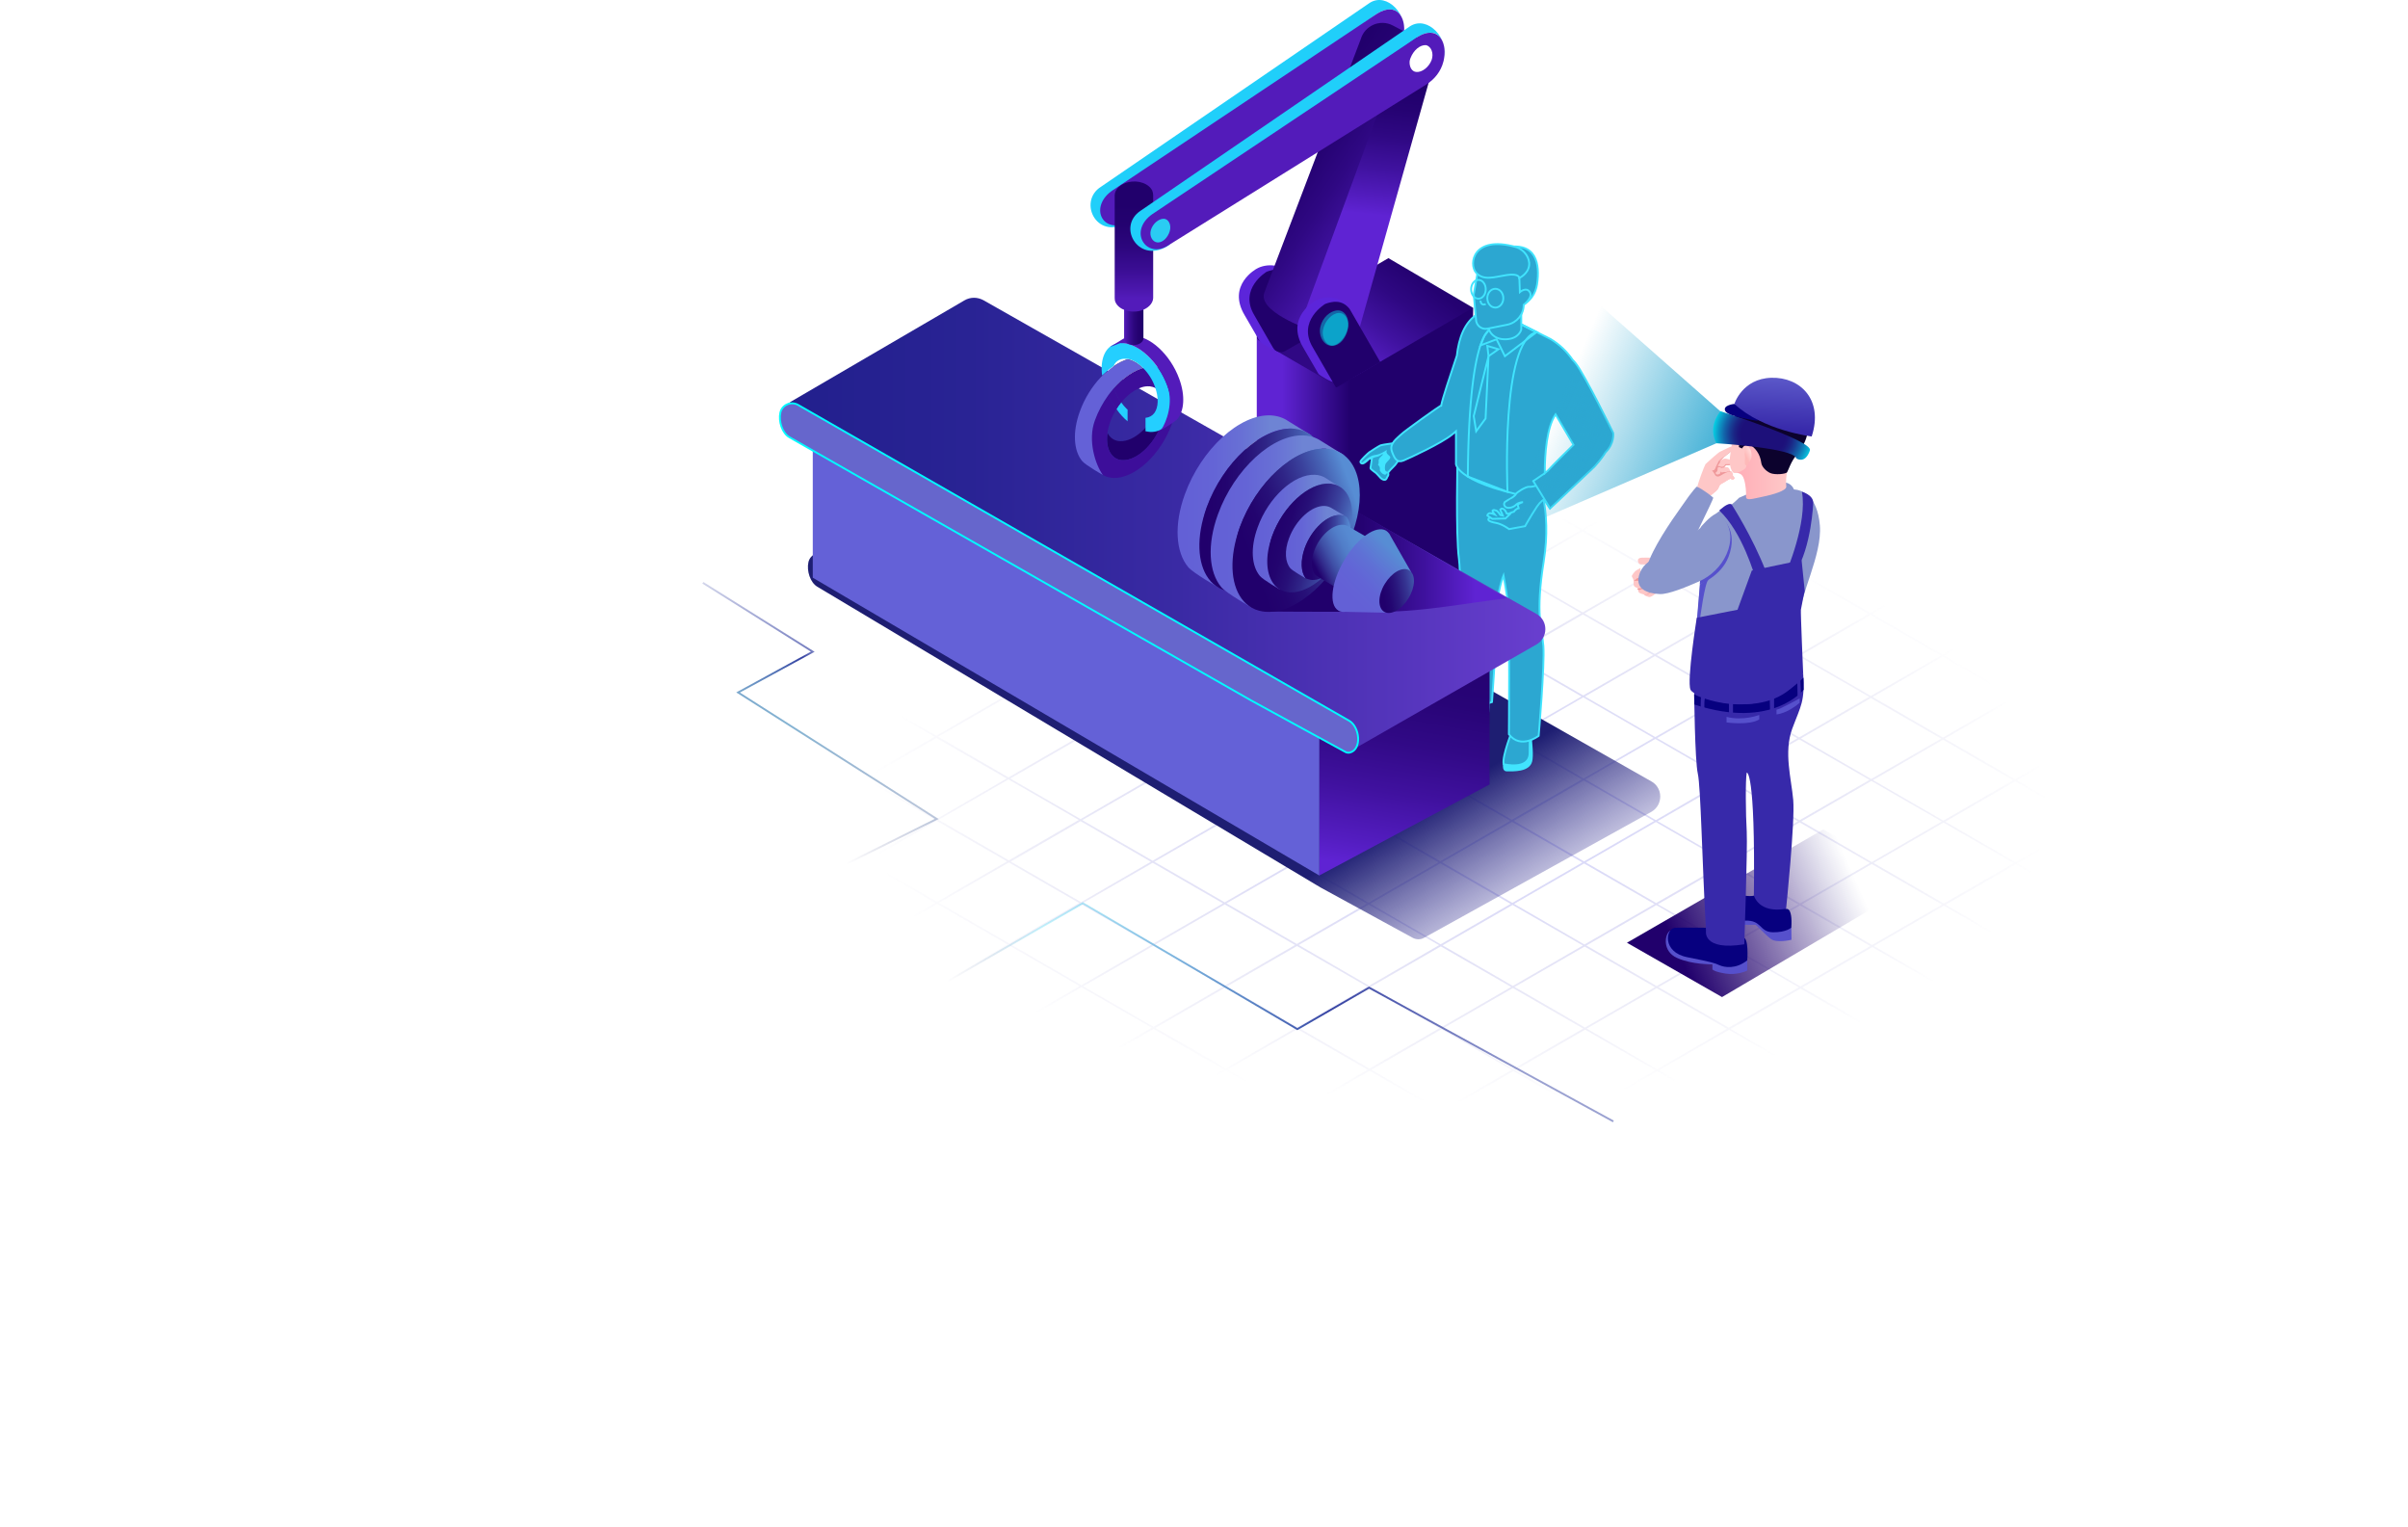<svg width="1282" height="813" viewBox="0 0 1282 813" fill="none" xmlns="http://www.w3.org/2000/svg">
<path d="M1380 415.864L1034.42 216.284L687.822 16.241L343.447 215.079L0 413.361L345.579 612.94L691.9 812.891L692.178 812.983L1036.55 614.145L1380 415.864ZM1035.63 613.589L998.176 591.991L1035.44 570.485L1072.89 592.083L1035.63 613.589ZM996.229 414.659L958.779 393.06L996.044 371.554L1033.49 393.153L996.229 414.659ZM1034.42 393.709L1071.87 415.308L1034.61 436.814L997.156 415.215L1034.42 393.709ZM652.504 392.411L689.768 370.905L727.218 392.504L689.954 414.01L652.504 392.411ZM689.027 414.566L651.855 436.072L614.405 414.473L651.669 392.967L689.027 414.566ZM690.046 415.122L727.496 436.721L690.232 458.227L652.782 436.628L690.046 415.122ZM690.973 414.659L728.145 393.153L765.596 414.751L728.331 436.257L690.973 414.659ZM729.072 392.596L766.337 371.09L803.787 392.689L766.523 414.195L729.072 392.596ZM728.145 392.04L690.695 370.442L727.96 348.936L765.41 370.534L728.145 392.04ZM689.768 369.885L652.318 348.287L689.583 326.781L727.033 348.379L689.768 369.885ZM688.841 370.442L651.577 391.948L614.126 370.349L651.391 348.843L688.841 370.442ZM650.742 392.411L613.478 413.917L576.027 392.318L613.292 370.812L650.742 392.411ZM612.551 414.473L575.286 435.979L537.836 414.381L575.1 392.875L612.551 414.473ZM613.478 415.029L650.928 436.628L613.663 458.134L576.213 436.535L613.478 415.029ZM651.855 437.184L689.305 458.783L652.04 480.289L614.59 458.69L651.855 437.184ZM690.232 459.339L727.682 480.938L690.417 502.444L652.967 480.845L690.232 459.339ZM691.159 458.876L728.423 437.37L765.874 458.968L728.609 480.474L691.159 458.876ZM729.35 436.814L766.615 415.308L804.065 436.906L766.801 458.412L729.35 436.814ZM767.45 414.751L804.714 393.245L842.164 414.844L804.9 436.35L767.45 414.751ZM805.641 392.689L842.906 371.183L880.356 392.782L843.091 414.381L805.641 392.689ZM804.714 392.226L767.264 370.627L804.529 349.121L841.979 370.72L804.714 392.226ZM766.337 369.978L728.887 348.379L766.152 326.873L803.602 348.472L766.337 369.978ZM727.96 347.823L690.51 326.224L727.775 304.718L765.225 326.317L727.96 347.823ZM689.49 325.668L652.04 304.07L689.305 282.564L726.755 304.162L689.49 325.668ZM688.563 326.224L651.298 347.73L613.848 326.132L651.113 304.626L688.563 326.224ZM650.464 348.194L613.199 369.7L575.749 348.101L613.014 326.595L650.464 348.194ZM612.272 370.256L575.008 391.762L537.558 370.163L574.822 348.657L612.272 370.256ZM574.173 392.318L536.909 413.824L499.459 392.133L536.723 370.627L574.173 392.318ZM535.982 414.381L498.717 435.887L461.267 414.288L498.532 392.782L535.982 414.381ZM536.909 414.844L574.359 436.443L537.094 457.949L499.644 436.35L536.909 414.844ZM575.286 437.092L612.736 458.69L575.564 480.196L538.114 458.598L575.286 437.092ZM613.663 459.247L651.113 480.845L613.848 502.351L576.398 480.753L613.663 459.247ZM652.04 481.401L689.49 503L652.225 524.506L614.775 502.907L652.04 481.401ZM690.51 503.556L727.96 525.155L690.695 546.661L653.245 525.062L690.51 503.556ZM691.437 503L728.702 481.494L766.152 503.093L728.887 524.692L691.437 503ZM729.536 481.031L766.801 459.525L804.251 481.123L766.986 502.629L729.536 481.031ZM767.728 458.968L804.992 437.462L842.442 459.061L805.178 480.567L767.728 458.968ZM805.919 436.906L843.184 415.4L880.634 436.999L843.369 458.505L805.919 436.906ZM844.018 414.844L881.283 393.338L918.733 414.937L881.561 436.535L844.018 414.844ZM882.21 392.875L919.475 371.368L956.925 392.967L919.66 414.473L882.21 392.875ZM881.283 392.318L843.833 370.72L881.098 349.214L918.548 370.812L881.283 392.318ZM842.906 370.163L805.456 348.565L842.721 327.059L880.171 348.657L842.906 370.163ZM804.529 348.009L766.986 326.317L804.251 304.811L841.701 326.41L804.529 348.009ZM766.059 325.761L728.609 304.162L765.874 282.656L803.324 304.255L766.059 325.761ZM727.682 303.606L690.232 282.007L727.496 260.501L764.947 282.1L727.682 303.606ZM689.305 281.451L651.855 259.852L689.119 238.346L726.57 259.945L689.305 281.451ZM688.378 282.007L651.113 303.513L613.663 281.822L650.928 260.316L688.378 282.007ZM650.186 304.07L612.921 325.576L575.471 303.977L612.736 282.471L650.186 304.07ZM611.994 326.039L574.73 347.545L537.279 325.946L574.544 304.44L611.994 326.039ZM573.895 348.101L536.631 369.607L499.181 348.009L536.445 326.503L573.895 348.101ZM535.704 370.163L498.439 391.669L460.989 370.071L498.254 348.565L535.704 370.163ZM497.605 392.133L460.34 413.639L422.89 392.04L460.155 370.534L497.605 392.133ZM459.413 414.195L422.148 435.701L384.698 414.102L421.963 392.596L459.413 414.195ZM460.34 414.751L497.79 436.35L460.525 457.856L423.075 436.257L460.34 414.751ZM498.717 436.906L536.167 458.505L498.902 480.011L461.452 458.412L498.717 436.906ZM537.094 459.061L574.544 480.66L537.279 502.166L499.829 480.567L537.094 459.061ZM575.564 481.309L613.014 502.907L575.749 524.414L538.299 502.815L575.564 481.309ZM613.941 503.464L651.391 525.062L614.126 546.568L576.676 524.97L613.941 503.464ZM652.318 525.619L689.768 547.217L652.596 568.723L615.146 547.125L652.318 525.619ZM690.695 547.773L728.145 569.372L690.881 590.878L653.523 569.279L690.695 547.773ZM691.622 547.217L728.887 525.711L766.337 547.31L729.072 568.816L691.622 547.217ZM729.814 525.248L767.079 503.742L804.529 525.34L767.264 546.846L729.814 525.248ZM768.006 503.186L805.27 481.68L842.721 503.278L805.456 524.784L768.006 503.186ZM806.105 481.123L843.369 459.617L880.82 481.216L843.555 502.722L806.105 481.123ZM844.296 459.061L881.561 437.555L919.011 459.154L881.747 480.66L844.296 459.061ZM882.488 437.092L919.753 415.586L957.203 437.184L919.938 458.69L882.488 437.092ZM920.587 415.029L957.852 393.523L995.302 415.122L958.037 436.628L920.587 415.029ZM957.852 392.504L920.402 370.812L957.666 349.306L995.117 370.905L957.852 392.504ZM919.475 370.256L882.025 348.657L919.289 327.151L956.739 348.75L919.475 370.256ZM881.005 348.101L843.555 326.503L880.82 304.997L918.27 326.595L881.005 348.101ZM842.628 325.946L805.178 304.348L842.442 282.842L879.893 304.44L842.628 325.946ZM804.251 303.791L766.801 282.193L804.065 260.687L841.515 282.285L804.251 303.791ZM765.874 281.637L728.423 260.038L765.688 238.532L803.138 260.131L765.874 281.637ZM727.496 259.389L690.046 237.79L727.311 216.284L764.761 237.883L727.496 259.389ZM689.027 237.234L651.577 215.635L688.841 194.129L726.291 215.728L689.027 237.234ZM688.1 237.79L650.835 259.296L613.385 237.698L650.65 216.192L688.1 237.79ZM650.001 259.852L612.736 281.358L575.286 259.76L612.551 238.254L650.001 259.852ZM611.809 281.822L574.544 303.328L537.094 281.729L574.359 260.223L611.809 281.822ZM573.617 303.884L536.353 325.39L498.902 303.791L536.167 282.285L573.617 303.884ZM535.518 325.946L498.254 347.452L460.803 325.854L498.068 304.348L535.518 325.946ZM497.327 348.009L460.062 369.515L422.612 347.916L459.876 326.41L497.327 348.009ZM459.135 369.978L421.87 391.484L384.42 369.885L421.685 348.379L459.135 369.978ZM421.036 392.04L383.771 413.546L346.321 391.948L383.586 370.442L421.036 392.04ZM382.844 414.102L345.579 435.608L308.129 414.01L345.394 392.504L382.844 414.102ZM383.771 414.566L421.221 436.165L383.956 457.671L346.506 436.072L383.771 414.566ZM422.148 436.814L459.598 458.412L422.334 479.918L384.883 458.32L422.148 436.814ZM460.525 458.968L497.975 480.567L460.711 502.073L423.261 480.474L460.525 458.968ZM498.995 481.123L536.445 502.722L499.181 524.228L461.73 502.629L498.995 481.123ZM537.372 503.278L574.822 524.877L537.558 546.383L500.107 524.784L537.372 503.278ZM575.749 525.433L613.199 547.032L575.935 568.538L538.485 546.939L575.749 525.433ZM614.126 547.681L651.577 569.279L614.312 590.785L576.862 569.187L614.126 547.681ZM652.596 569.836L690.046 591.434L652.782 612.94L615.331 591.342L652.596 569.836ZM690.973 591.991L728.423 613.589L691.159 635.095L653.709 613.497L690.973 591.991ZM691.9 591.434L729.165 569.928L766.615 591.527L729.35 613.033L691.9 591.434ZM730.092 569.372L767.357 547.866L804.807 569.465L767.542 591.064L730.092 569.372ZM768.191 547.403L805.456 525.897L842.906 547.495L805.641 569.001L768.191 547.403ZM806.383 525.34L843.647 503.834L881.098 525.433L843.833 546.939L806.383 525.34ZM844.574 503.278L881.839 481.772L919.289 503.371L882.025 524.877L844.574 503.278ZM882.674 481.309L919.938 459.803L957.388 481.401L920.124 502.907L882.674 481.309ZM920.865 459.247L958.13 437.741L995.58 459.339L958.315 480.845L920.865 459.247ZM959.057 437.184L996.322 415.678L1033.77 437.277L996.507 458.876L959.057 437.184ZM1034.7 437.833L1072.15 459.432L1034.88 480.938L997.434 459.339L1034.7 437.833ZM1035.63 437.37L1072.89 415.864L1110.34 437.462L1073.08 458.968L1035.63 437.37ZM1073.72 415.308L1110.99 393.802L1148.44 415.4L1111.17 436.906L1073.72 415.308ZM1072.8 414.751L1035.35 393.153L1072.61 371.647L1110.06 393.245L1072.8 414.751ZM1034.42 392.596L996.971 370.998L1034.24 349.492L1071.69 371.09L1034.42 392.596ZM996.044 370.442L958.593 348.843L995.858 327.337L1033.31 348.936L996.044 370.442ZM957.574 348.287L920.124 326.688L957.388 305.182L994.838 326.781L957.574 348.287ZM919.197 326.039L881.747 304.44L919.011 282.934L956.461 304.533L919.197 326.039ZM880.82 303.884L843.369 282.285L880.634 260.779L918.084 282.378L880.82 303.884ZM842.442 281.729L804.992 260.131L842.257 238.625L879.707 260.223L842.442 281.729ZM804.065 259.574L766.615 237.976L803.88 216.47L841.33 238.068L804.065 259.574ZM765.596 237.419L728.145 215.821L765.41 194.315L802.86 215.913L765.596 237.419ZM727.218 215.172L689.768 193.573L727.033 172.067L764.483 193.666L727.218 215.172ZM688.841 193.017L651.391 171.418L688.656 149.912L726.106 171.511L688.841 193.017ZM687.914 193.573L650.65 215.079L613.199 193.48L650.464 171.974L687.914 193.573ZM649.723 215.635L612.458 237.141L575.008 215.543L612.272 194.037L649.723 215.635ZM611.531 237.605L574.266 259.111L536.816 237.512L574.081 216.006L611.531 237.605ZM573.432 259.667L536.167 281.173L498.717 259.574L535.982 238.068L573.432 259.667ZM535.24 281.729L497.975 303.235L460.525 281.637L497.79 260.131L535.24 281.729ZM497.048 303.791L459.784 325.297L422.334 303.699L459.598 282.193L497.048 303.791ZM458.949 325.761L421.685 347.267L384.235 325.668L421.499 304.162L458.949 325.761ZM420.758 347.823L383.493 369.329L346.043 347.73L383.308 326.224L420.758 347.823ZM382.566 369.885L345.301 391.391L307.851 369.793L345.116 348.287L382.566 369.885ZM344.467 391.855L307.202 413.361L269.752 391.762L307.017 370.256L344.467 391.855ZM306.275 413.917L269.011 435.423L231.56 413.824L268.825 392.318L306.275 413.917ZM307.202 414.473L344.652 436.072L307.388 457.578L269.938 435.979L307.202 414.473ZM345.579 436.628L383.03 458.227L345.765 479.733L308.315 458.134L345.579 436.628ZM383.956 458.783L421.407 480.382L384.142 501.888L346.692 480.289L383.956 458.783ZM422.426 480.938L459.876 502.537L422.612 524.043L385.162 502.444L422.426 480.938ZM460.803 503.186L498.254 524.784L460.989 546.29L423.539 524.692L460.803 503.186ZM499.181 525.34L536.631 546.939L499.366 568.445L461.916 546.846L499.181 525.34ZM537.558 547.495L575.008 569.094L537.743 590.6L500.293 569.001L537.558 547.495ZM576.027 569.65L613.478 591.249L576.213 612.755L538.763 591.156L576.027 569.65ZM614.405 591.805L651.855 613.404L614.683 635.003L577.232 613.404L614.405 591.805ZM652.782 614.053L690.232 635.651L652.967 657.158L615.517 635.559L652.782 614.053ZM691.251 636.208L728.702 657.806L691.437 679.312L653.987 657.714L691.251 636.208ZM692.178 635.651L729.443 614.145L766.893 635.744L729.629 657.25L692.178 635.651ZM730.277 613.589L767.542 592.083L804.992 613.682L767.728 635.188L730.277 613.589ZM768.469 591.62L805.734 570.114L843.184 591.712L805.919 613.219L768.469 591.62ZM806.661 569.558L843.926 548.052L881.376 569.65L844.111 591.156L806.661 569.558ZM844.76 547.495L882.025 525.989L919.475 547.588L882.303 569.187L844.76 547.495ZM882.952 525.433L920.216 503.927L957.666 525.526L920.402 547.032L882.952 525.433ZM921.051 503.464L958.315 481.958L995.765 503.556L958.501 525.062L921.051 503.464ZM959.242 481.401L996.507 459.895L1033.96 481.494L996.692 503L959.242 481.401ZM1034.88 482.05L1072.33 503.649L1035.07 525.155L997.619 503.556L1034.88 482.05ZM1035.81 481.587L1073.08 460.081L1110.53 481.68L1073.26 503.186L1035.81 481.587ZM1074 459.525L1111.27 438.019L1148.72 459.617L1111.45 481.123L1074 459.525ZM1112.19 437.462L1149.46 415.956L1186.91 437.555L1149.64 459.061L1112.19 437.462ZM1150.29 415.4L1187.56 393.894L1225.01 415.493L1187.74 436.999L1150.29 415.4ZM1149.37 414.937L1111.92 393.338L1149.18 371.832L1186.63 393.431L1149.37 414.937ZM1110.99 392.689L1073.54 371.09L1110.8 349.584L1148.25 371.183L1110.99 392.689ZM1072.61 370.534L1035.16 348.936L1072.43 327.43L1109.88 349.028L1072.61 370.534ZM1034.14 348.379L996.692 326.781L1033.96 305.275L1071.41 326.873L1034.14 348.379ZM995.765 326.224L958.315 304.626L995.58 283.12L1033.03 304.718L995.765 326.224ZM957.388 304.07L919.938 282.471L957.203 260.965L994.653 282.564L957.388 304.07ZM919.011 281.822L881.561 260.223L918.826 238.717L956.276 260.316L919.011 281.822ZM880.541 259.667L843.091 238.068L880.356 216.562L917.806 238.161L880.541 259.667ZM842.164 237.512L804.714 215.913L841.979 194.407L879.429 216.006L842.164 237.512ZM803.787 215.357L766.337 193.759L803.602 172.253L841.052 193.851L803.787 215.357ZM765.41 193.202L727.867 171.511L765.132 150.005L802.582 171.604L765.41 193.202ZM726.94 171.047L689.49 149.449L726.755 127.943L764.205 149.541L726.94 171.047ZM688.563 148.8L651.113 127.201L688.378 105.695L725.828 127.294L688.563 148.8ZM687.636 149.356L650.371 170.862L612.921 149.263L650.186 127.757L687.636 149.356ZM649.444 171.418L612.18 192.924L574.73 171.233L611.994 149.727L649.444 171.418ZM611.345 193.48L574.081 214.986L536.631 193.388L573.895 171.882L611.345 193.48ZM573.154 215.45L535.889 236.956L498.439 215.357L535.704 193.851L573.154 215.45ZM534.962 237.512L497.79 259.018L460.247 237.327L497.512 215.821L534.962 237.512ZM496.863 259.574L459.598 281.08L422.148 259.482L459.413 237.976L496.863 259.574ZM458.671 281.544L421.407 303.05L383.956 281.451L421.221 259.945L458.671 281.544ZM420.48 303.606L383.215 325.112L345.765 303.513L383.03 282.007L420.48 303.606ZM382.381 325.668L345.116 347.174L307.666 325.576L344.93 304.07L382.381 325.668ZM344.189 347.73L306.924 369.236L269.474 347.638L306.739 326.132L344.189 347.73ZM305.997 369.7L268.825 391.206L231.375 369.607L268.64 348.101L305.997 369.7ZM267.898 391.762L230.633 413.268L193.183 391.669L230.448 370.163L267.898 391.762ZM229.706 413.824L192.442 435.33L154.992 413.732L192.256 392.226L229.706 413.824ZM230.633 414.288L268.084 435.887L230.819 457.393L193.369 435.794L230.633 414.288ZM269.011 436.535L306.461 458.134L269.196 479.64L231.746 458.041L269.011 436.535ZM307.388 458.69L344.838 480.289L307.573 501.795L270.216 480.196L307.388 458.69ZM345.857 480.845L383.308 502.444L346.043 523.95L308.593 502.351L345.857 480.845ZM384.235 503L421.685 524.599L384.42 546.105L346.97 524.506L384.235 503ZM422.612 525.155L460.062 546.754L422.797 568.26L385.347 546.661L422.612 525.155ZM461.081 547.403L498.532 569.001L461.267 590.507L423.817 568.909L461.081 547.403ZM499.459 569.558L536.909 591.156L499.644 612.662L462.194 591.064L499.459 569.558ZM537.836 591.712L575.286 613.311L538.021 634.817L500.571 613.219L537.836 591.712ZM576.213 613.867L613.663 635.466L576.398 656.972L538.948 635.373L576.213 613.867ZM614.683 636.022L652.133 657.621L614.868 679.127L577.418 657.528L614.683 636.022ZM653.06 658.177L690.51 679.776L653.245 701.282L615.795 679.683L653.06 658.177ZM691.437 680.425L728.887 702.023L691.622 723.53L654.172 701.931L691.437 680.425ZM692.364 679.869L729.629 658.363L767.079 679.961L729.814 701.467L692.364 679.869ZM730.556 657.806L767.82 636.3L805.27 657.899L768.006 679.498L730.556 657.806ZM768.747 635.837L806.012 614.331L843.462 635.93L806.197 657.436L768.747 635.837ZM806.846 613.775L844.111 592.269L881.561 613.867L844.296 635.373L806.846 613.775ZM845.038 591.712L882.303 570.206L919.753 591.805L882.488 613.404L845.038 591.712ZM883.23 569.65L920.494 548.144L957.945 569.743L920.68 591.249L883.23 569.65ZM921.329 547.681L958.593 526.175L996.044 547.773L958.779 569.279L921.329 547.681ZM959.52 525.619L996.785 504.113L1034.24 525.711L996.971 547.217L959.52 525.619ZM1035.16 526.267L1072.61 547.866L1035.35 569.372L997.898 547.773L1035.16 526.267ZM1036.09 525.711L1073.35 504.205L1110.8 525.804L1073.54 547.31L1036.09 525.711ZM1074.19 503.742L1111.45 482.236L1148.9 503.834L1111.64 525.34L1074.19 503.742ZM1112.38 481.68L1149.64 460.174L1187.09 481.772L1149.83 503.278L1112.38 481.68ZM1150.57 459.617L1187.84 438.111L1225.29 459.71L1188.02 481.216L1150.57 459.617ZM1188.76 437.648L1226.03 416.142L1263.48 437.741L1226.21 459.247L1188.76 437.648ZM1226.86 415.586L1264.13 394.08L1301.58 415.678L1264.31 437.184L1226.86 415.586ZM1225.94 415.029L1188.49 393.431L1225.75 371.925L1263.2 393.523L1225.94 415.029ZM1187.56 392.875L1150.11 371.276L1187.37 349.77L1224.82 371.368L1187.56 392.875ZM1149.18 370.72L1111.73 349.121L1149 327.615L1186.45 349.214L1149.18 370.72ZM1110.71 348.565L1073.26 326.966L1110.53 305.46L1147.98 327.059L1110.71 348.565ZM1072.33 326.317L1034.88 304.718L1072.15 283.212L1109.6 304.811L1072.33 326.317ZM1033.96 304.162L996.507 282.564L1033.77 261.058L1071.22 282.656L1033.96 304.162ZM995.58 282.007L958.13 260.409L995.395 238.903L1032.84 260.501L995.58 282.007ZM957.11 259.852L919.66 238.254L956.925 216.748L994.375 238.346L957.11 259.852ZM918.733 237.698L881.283 216.006L918.548 194.5L955.998 216.099L918.733 237.698ZM880.356 215.45L842.906 193.851L880.171 172.345L917.621 193.944L880.356 215.45ZM841.979 193.295L804.529 171.696L841.701 150.19L879.151 171.789L841.979 193.295ZM803.509 171.14L766.059 149.541L803.324 128.035L840.774 149.634L803.509 171.14ZM765.132 148.985L727.682 127.387L764.947 105.881L802.397 127.479L765.132 148.985ZM726.755 126.83L689.305 105.232L726.57 83.726L764.02 105.324L726.755 126.83ZM688.285 104.675L650.835 83.077L688.1 61.571L725.55 83.169L688.285 104.675ZM687.358 105.139L650.093 126.645L612.643 105.046L649.908 83.54L687.358 105.139ZM649.259 127.201L611.994 148.707L574.544 127.108L611.809 105.602L649.259 127.201ZM611.067 149.263L573.803 170.769L536.353 149.171L573.617 127.665L611.067 149.263ZM572.876 171.233L535.611 192.739L498.161 171.14L535.426 149.634L572.876 171.233ZM534.777 193.295L497.512 214.801L460.062 193.202L497.327 171.696L534.777 193.295ZM496.585 215.357L459.32 236.863L421.87 215.265L459.135 193.759L496.585 215.357ZM458.393 237.327L421.129 258.833L383.678 237.234L420.943 215.728L458.393 237.327ZM420.294 259.389L383.03 280.895L345.579 259.296L382.844 237.79L420.294 259.389ZM382.103 281.451L344.838 302.957L307.388 281.358L344.652 259.852L382.103 281.451ZM343.911 303.513L306.646 325.019L269.196 303.421L306.461 281.915L343.911 303.513ZM305.812 325.483L268.547 346.989L231.097 325.39L268.362 303.884L305.812 325.483ZM267.62 347.545L230.355 369.051L192.905 347.452L230.17 325.946L267.62 347.545ZM229.428 369.607L192.164 391.113L154.714 369.515L191.978 348.009L229.428 369.607ZM191.329 391.577L154.065 413.083L116.615 391.484L153.879 369.978L191.329 391.577ZM153.138 413.639L115.873 435.145L78.423 413.546L115.688 392.04L153.138 413.639ZM154.065 414.195L191.515 435.794L154.25 457.3L116.8 435.701L154.065 414.195ZM192.442 436.35L229.892 457.949L192.627 479.455L155.177 457.856L192.442 436.35ZM230.912 458.505L268.362 480.104L231.097 501.61L193.647 480.011L230.912 458.505ZM269.289 480.66L306.739 502.259L269.474 523.765L232.024 502.166L269.289 480.66ZM307.666 502.907L345.116 524.506L307.944 546.012L270.494 524.414L307.666 502.907ZM346.043 525.062L383.493 546.661L346.228 568.167L308.778 546.568L346.043 525.062ZM384.513 547.217L421.963 568.816L384.698 590.322L347.248 568.723L384.513 547.217ZM422.89 569.372L460.34 590.971L423.075 612.477L385.625 590.878L422.89 569.372ZM461.267 591.527L498.717 613.126L461.452 634.632L424.002 613.033L461.267 591.527ZM499.644 613.775L537.094 635.373L499.829 656.879L462.379 635.281L499.644 613.775ZM538.114 635.93L575.564 657.528L538.299 679.034L500.849 657.436L538.114 635.93ZM576.491 658.085L613.941 679.683L576.676 701.189L539.226 679.59L576.491 658.085ZM614.868 680.239L652.318 701.838L615.053 723.344L577.603 701.745L614.868 680.239ZM653.245 702.394L690.695 723.993L653.431 745.499L615.98 723.9L653.245 702.394ZM691.715 724.642L729.165 746.241L691.9 767.747L654.45 746.148L691.715 724.642ZM692.642 724.086L729.907 702.58L767.357 724.178L730.092 745.684L692.642 724.086ZM730.741 702.023L768.006 680.517L805.456 702.116L768.191 723.622L730.741 702.023ZM768.933 679.961L806.197 658.455L843.647 680.054L806.383 701.56L768.933 679.961ZM807.124 657.992L844.389 636.486L881.839 658.085L844.574 679.59L807.124 657.992ZM845.223 635.93L882.488 614.424L919.938 636.022L882.674 657.528L845.223 635.93ZM883.415 613.867L920.68 592.361L958.13 613.96L920.865 635.466L883.415 613.867ZM921.607 591.898L958.872 570.392L996.322 591.991L959.057 613.497L921.607 591.898ZM959.706 569.836L996.971 548.33L1034.42 569.928L997.156 591.434L959.706 569.836ZM1073.82 591.62L1036.37 570.021L1073.63 548.515L1111.08 570.114L1073.82 591.62ZM1111.92 569.558L1074.47 547.959L1111.73 526.453L1149.18 548.052L1111.92 569.558ZM1150.11 547.495L1112.66 525.897L1149.92 504.391L1187.37 525.989L1150.11 547.495ZM1188.3 525.526L1150.85 503.927L1188.11 482.421L1225.56 504.02L1188.3 525.526ZM1226.4 503.464L1188.95 481.865L1226.21 460.359L1263.66 481.958L1226.4 503.464ZM1264.59 481.401L1227.14 459.803L1264.41 438.297L1301.86 459.895L1264.59 481.401ZM1302.78 459.432L1265.33 437.833L1302.6 416.327L1340.05 437.926L1302.78 459.432ZM1378.15 415.864L1340.88 437.37L1303.43 415.771L1340.7 394.265L1378.15 415.864ZM1339.77 393.709L1302.5 415.215L1265.05 393.616L1302.32 372.11L1339.77 393.709ZM1301.39 371.554L1264.13 393.06L1226.68 371.461L1263.94 349.955L1301.39 371.554ZM1262.92 349.306L1225.66 370.812L1188.21 349.214L1225.47 327.708L1262.92 349.306ZM1224.54 327.151L1187.28 348.657L1149.83 327.059L1187.09 305.553L1224.54 327.151ZM1186.17 304.997L1148.9 326.503L1111.45 304.904L1148.72 283.398L1186.17 304.997ZM1147.7 282.842L1110.43 304.348L1072.98 282.749L1110.25 261.243L1147.7 282.842ZM1109.32 260.687L1072.06 282.193L1034.61 260.594L1071.87 239.088L1109.32 260.687ZM1070.94 238.439L1033.68 259.945L996.229 238.346L1033.49 216.84L1070.94 238.439ZM1032.57 216.284L995.302 237.79L957.852 216.192L995.117 194.686L1032.57 216.284ZM994.19 194.129L956.925 215.635L919.475 194.037L956.739 172.531L994.19 194.129ZM955.72 171.974L918.455 193.48L881.005 171.882L918.27 150.376L955.72 171.974ZM917.343 149.82L880.078 171.326L842.628 149.634L879.893 128.128L917.343 149.82ZM878.966 127.572L841.701 149.078L804.251 127.479L841.515 105.973L878.966 127.572ZM840.496 105.417L803.231 126.923L765.781 105.324L803.046 83.818L840.496 105.417ZM802.119 83.262L764.854 104.768L727.404 83.169L764.669 61.663L802.119 83.262ZM763.742 61.107L726.477 82.613L689.027 61.014L726.291 39.508L763.742 61.107ZM687.822 17.261L725.272 38.86L688.007 60.366L650.557 38.767L687.822 17.261ZM649.723 39.323L687.173 60.922L649.908 82.428L612.458 60.829L649.723 39.323ZM611.531 61.385L648.981 82.984L611.716 104.49L574.266 82.891L611.531 61.385ZM573.339 83.355L610.789 104.954L573.525 126.46L536.074 104.861L573.339 83.355ZM535.24 105.417L572.69 127.016L535.426 148.522L497.975 126.923L535.24 105.417ZM497.048 127.479L534.499 149.078L497.234 170.584L459.784 148.985L497.048 127.479ZM458.857 149.449L496.307 171.047L459.042 192.553L421.592 170.955L458.857 149.449ZM420.665 171.511L458.115 193.11L420.85 214.616L383.4 193.017L420.665 171.511ZM420.016 215.172L382.751 236.678L345.301 215.079L382.566 193.573L420.016 215.172ZM344.374 215.635L381.824 237.234L344.56 258.74L307.11 237.141L344.374 215.635ZM306.275 237.605L343.725 259.204L306.461 280.71L269.011 259.111L306.275 237.605ZM268.084 259.667L305.534 281.266L268.269 302.772L230.819 281.173L268.084 259.667ZM229.892 281.729L267.342 303.328L230.077 324.834L192.627 303.235L229.892 281.729ZM191.7 303.699L229.15 325.297L191.886 346.803L154.435 325.205L191.7 303.699ZM153.601 325.761L191.051 347.36L153.787 368.958L116.336 347.36L153.601 325.761ZM115.409 347.823L152.86 369.422L115.595 390.928L78.145 369.329L115.409 347.823ZM77.218 369.885L114.668 391.484L77.403 412.99L39.953 391.391L77.218 369.885ZM1.854 413.361L39.119 391.855L76.569 413.454L39.304 434.96L1.854 413.361ZM40.231 435.516L77.496 414.01L114.946 435.701L77.681 457.207L40.231 435.516ZM78.701 457.763L115.966 436.257L153.416 457.856L116.151 479.362L78.701 457.763ZM117.078 479.918L154.343 458.412L191.793 480.011L154.528 501.517L117.078 479.918ZM155.455 502.073L192.72 480.567L230.17 502.166L192.905 523.672L155.455 502.073ZM193.832 524.228L231.097 502.722L268.547 524.321L231.282 545.827L193.832 524.228ZM232.302 546.383L269.567 524.877L307.017 546.476L269.752 568.074L232.302 546.383ZM270.679 568.538L307.944 547.032L345.394 568.631L308.129 590.137L270.679 568.538ZM309.056 590.785L346.321 569.279L383.771 590.878L346.506 612.384L309.056 590.785ZM347.433 612.94L384.698 591.434L422.148 613.033L384.883 634.539L347.433 612.94ZM385.903 635.095L423.168 613.589L460.618 635.188L423.353 656.694L385.903 635.095ZM424.28 657.25L461.545 635.744L498.995 657.343L461.73 678.849L424.28 657.25ZM462.657 679.405L499.922 657.899L537.372 679.498L500.107 701.004L462.657 679.405ZM501.034 701.653L538.299 680.147L575.749 701.745L538.577 723.251L501.034 701.653ZM539.504 723.808L576.769 702.302L614.219 723.9L576.954 745.406L539.504 723.808ZM577.881 745.963L615.146 724.456L652.596 746.055L615.331 767.561L577.881 745.963ZM616.258 768.117L653.523 746.611L690.973 768.21L653.709 789.716L616.258 768.117ZM692.178 811.964L654.728 790.365L691.993 768.859L729.443 790.458L692.178 811.964ZM730.37 789.901L692.92 768.303L730.185 746.797L767.635 768.396L730.37 789.901ZM768.469 767.839L731.019 746.241L768.284 724.735L805.734 746.333L768.469 767.839ZM806.661 745.87L769.211 724.271L806.475 702.765L843.926 724.364L806.661 745.87ZM844.853 723.808L807.402 702.209L844.667 680.703L882.117 702.302L844.853 723.808ZM882.952 701.745L845.501 680.147L882.766 658.641L920.216 680.239L882.952 701.745ZM921.143 679.776L883.693 658.177L920.958 636.671L958.408 658.27L921.143 679.776ZM959.335 657.714L921.885 636.115L959.15 614.609L996.6 636.208L959.335 657.714ZM959.984 614.053L997.249 592.547L1034.7 614.145L997.434 635.651L959.984 614.053Z" fill="url(#paint0_radial)"/>
<path d="M879.242 415.956L584.554 248.821C581.495 247.06 577.694 247.06 574.635 248.914L482.493 302.679C481.659 303.143 434.661 294.243 434.105 294.8C432.343 295.541 430.86 297.117 430.397 299.249C429.377 303.791 431.324 310.188 435.31 312.412L702.93 472.317C702.93 472.317 740.936 493.081 752.153 499.2C754.099 500.219 756.417 500.219 758.271 499.107L879.242 432.086C885.453 428.471 885.453 419.479 879.242 415.956Z" fill="url(#paint1_linear)"/>
<path d="M800.45 405.296C800.45 405.296 799.06 410.58 802.212 410.58C805.363 410.58 814.355 411.136 815.746 405.203C817.136 399.363 813.613 379.433 813.613 379.433L800.45 405.296Z" fill="#41E4FE"/>
<path d="M805.548 387.684C805.548 387.684 799.522 402.515 800.542 406.779C800.542 406.779 814.169 410.209 814.354 400.939C814.539 391.577 814.354 378.599 814.354 378.599L805.548 387.684Z" fill="#2CA7D1" stroke="#41E4FE" stroke-miterlimit="10"/>
<path d="M781.725 334.104L669.096 353.107C667.335 352.087 669.096 305.182 669.096 303.235V179.575L710.347 161.777L784.32 163.817L781.725 334.104Z" fill="url(#paint2_linear)"/>
<path d="M784.229 163.817L717.115 202.843C714.056 204.604 710.348 204.604 707.289 202.843L670.859 181.708C669.098 180.688 669.098 180.225 669.098 178.185L739.178 137.398L784.229 163.817Z" fill="url(#paint3_linear)"/>
<path d="M818.251 254.105C818.251 254.105 826.408 270.328 821.866 298.786C817.324 327.244 820.939 334.104 821.68 343.93C822.422 353.756 819.178 391.67 819.178 391.67C819.178 391.67 809.63 399.086 803.326 390.835C803.326 390.835 803.79 329.284 802.955 322.239C802.121 315.194 800.452 306.295 800.452 306.295C800.452 306.295 796.93 314.916 796.93 326.225C796.93 337.534 794.334 373.686 794.334 373.686C794.334 373.686 784.138 377.765 776.073 373.964C776.073 373.964 778.483 310.373 776.722 297.488C774.96 284.603 775.98 242.611 775.98 242.611L818.251 254.105Z" fill="#2CA7D1" stroke="#41E4FE" stroke-miterlimit="10"/>
<path d="M749.004 240.571C749.004 240.571 747.243 242.889 746.779 243.63C746.316 244.465 744.925 244.928 744.462 245.299C743.905 245.67 743.257 247.246 741.681 248.636C740.568 249.656 739.641 250.768 739.271 251.232C739.178 251.417 739.085 251.51 739.085 251.51C739.085 251.51 739.085 251.602 739.085 251.695C739.085 251.88 739.085 252.344 739.178 252.622C739.178 253.086 738.622 253.734 738.529 254.013C738.436 254.291 738.065 255.31 737.324 255.403C736.675 255.496 735.748 255.125 735.099 254.476C734.45 253.827 733.152 252.251 732.596 251.788C732.04 251.324 729.63 249.748 729.63 249.192C729.63 248.729 730.279 245.021 730.372 244.094C730.372 244.001 730.372 243.908 730.372 243.908C730.372 243.908 729.166 244.001 728.796 244.372C728.425 244.743 726.756 246.226 725.922 246.597C725.273 246.875 724.532 246.689 724.346 246.133C724.253 245.948 724.253 245.762 724.346 245.577C724.717 244.65 728.147 241.406 728.981 240.757C729.908 240.108 734.079 237.42 735.006 237.049C735.933 236.678 741.866 235.936 742.422 235.844C742.979 235.751 743.813 235.102 744.462 235.102C746.038 235.102 746.779 235.844 748.17 236.956C749.653 238.068 749.004 240.571 749.004 240.571Z" fill="#2CA7D1" stroke="#41E4FE" stroke-miterlimit="10"/>
<path d="M739.92 244.187C739.549 244.928 737.788 246.226 737.51 247.338C737.232 248.451 737.139 250.305 737.788 250.768C738.529 251.232 739.178 251.232 739.178 251.232L739.271 251.602L738.622 251.695L737.51 252.715C737.51 252.715 736.861 252.622 736.212 252.251C735.47 251.881 734.636 250.49 734.636 250.49C734.636 250.49 734.636 249.749 734.636 249.1C734.636 248.451 733.616 247.338 733.616 247.338L733.987 246.504V244.743L734.543 243.723L736.397 241.869L735.841 241.776C735.841 241.776 734.173 242.982 733.431 243.074C732.597 243.167 731.577 243.538 730.465 244.001C730.372 244.001 730.279 244.094 730.279 244.094C730.279 244.001 730.279 243.909 730.279 243.909C730.279 243.909 729.074 244.001 728.703 244.372C728.333 244.743 726.664 246.226 725.83 246.597C725.181 246.875 724.439 246.689 724.254 246.133C724.81 246.319 725.552 246.041 725.922 245.67C726.479 245.114 728.147 243.816 729.445 243.074C730.743 242.333 731.855 242.24 733.246 241.962C734.729 241.684 737.046 240.386 738.344 239.459C738.344 239.459 738.159 239.922 738.159 240.571C738.159 241.128 738.622 241.776 739.456 242.425C740.383 243.167 740.291 243.445 739.92 244.187Z" fill="#41E4FE"/>
<path d="M858.852 230.468C858.852 230.468 843.927 199.784 838.829 193.295C838.273 192.554 837.717 191.998 837.253 191.534C834.194 187.085 830.208 183.284 825.573 180.503L796.095 165.671L787.011 166.876C779.595 171.326 776.628 180.132 775.609 189.309C772.086 199.97 767.915 212.206 767.266 215.914C767.08 215.914 766.895 216.007 766.895 216.007C766.524 216.099 747.892 229.262 745.76 231.394C743.628 233.527 739.549 236.122 741.032 240.294C742.515 244.372 743.906 246.504 747.243 245.114C750.58 243.723 767.266 236.029 773.106 231.302C773.847 230.746 774.496 230.097 775.145 229.541V247.061C775.145 247.061 775.794 258.092 822.051 265.971L825.202 270.699L847.357 249.841C847.543 249.656 847.728 249.471 847.913 249.285C848.47 248.822 848.933 248.358 849.304 247.895C851.807 245.114 853.568 242.704 854.773 240.757C859.686 235.937 858.852 230.468 858.852 230.468ZM823.997 250.583L822.421 251.881C822.421 241.221 823.534 227.408 828.169 220.549L837.717 236.771C833.731 240.664 827.056 247.246 823.997 250.583Z" fill="#2CA7D1" stroke="#41E4FE" stroke-miterlimit="10"/>
<path d="M795.075 174.941C795.075 174.941 782.098 169.843 781.449 253.642L802.584 261.799C802.584 261.799 798.876 181.059 818.065 176.795L799.896 167.71L795.075 174.941Z" stroke="#41E4FE" stroke-miterlimit="10"/>
<path d="M796.743 180.596L801.193 189.587L818.064 176.795L804.159 169.75L795.075 174.941L792.572 175.775L790.254 178.834L788.215 183.84L796.743 180.596Z" stroke="#41E4FE" stroke-miterlimit="10"/>
<path d="M791.832 184.118L797.764 185.879L792.48 189.587L791.832 184.118Z" stroke="#41E4FE" stroke-miterlimit="10"/>
<path d="M785.899 229.54L790.905 222.773L792.481 189.587L784.602 221.475L785.899 229.54Z" stroke="#41E4FE" stroke-miterlimit="10"/>
<path d="M818.435 258.277C818.435 258.277 820.66 256.515 822.328 257.071C823.904 257.628 826.963 259.111 825.758 262.541C824.553 266.063 822.05 264.024 818.25 269.678C814.542 275.333 811.946 280.061 811.946 280.061L803.418 281.637C803.418 281.637 799.895 278.948 796.28 278.299C792.665 277.651 791.46 276.631 792.943 275.704C794.333 274.87 797.114 275.704 797.114 275.704C797.114 275.704 798.69 274.684 801.286 275.055C801.286 275.055 802.305 273.386 806.013 272.367C806.013 272.367 806.848 270.884 808.516 270.513L807.96 268.566C807.96 268.566 809.999 267.361 810.834 267.268C810.834 267.268 808.331 267.361 807.033 268.751C805.735 270.142 802.584 270.976 801.378 269.678C800.173 268.473 801.1 267.268 801.1 267.268C801.1 267.268 804.159 265.229 804.345 265.229C804.53 265.229 806.662 263.931 807.033 263.004C807.404 262.077 812.41 258.925 814.078 259.111C815.747 259.296 818.435 258.277 818.435 258.277Z" fill="#2CA7D1" stroke="#41E4FE" stroke-miterlimit="10"/>
<path d="M803.79 273.758L802.121 273.294C802.121 273.294 801.287 270.606 799.433 270.699L798.691 271.255C798.691 271.255 798.691 271.626 799.525 273.109L800.082 274.407C800.082 274.407 799.34 274.221 798.784 274.128C798.784 274.128 797.393 271.904 796.466 271.718C795.539 271.533 795.076 271.162 794.612 271.811L794.705 272.367L795.818 273.85C795.818 273.85 793.5 272.831 792.666 273.294C791.832 273.758 791.832 274.407 791.832 274.407L794.52 276.168L801.472 275.982L803.79 273.758Z" fill="#2CA7D1" stroke="#41E4FE" stroke-miterlimit="10"/>
<path d="M792.664 166.134L792.849 175.682C792.849 175.682 794.518 180.781 801.656 180.595C808.794 180.41 809.906 175.404 809.906 175.404V163.168L792.664 166.134Z" fill="#2CA7D1" stroke="#41E4FE" stroke-miterlimit="10"/>
<path d="M806.94 163.817C806.94 163.817 816.766 161.871 818.342 151.21C819.918 140.55 818.064 128.499 801.378 131.744C784.6 134.895 806.94 163.817 806.94 163.817Z" fill="#2CA7D1" stroke="#41E4FE" stroke-miterlimit="10"/>
<path d="M811.206 162.241C811.206 162.241 816.304 158.44 814.45 155.474C812.596 152.508 809.167 155.474 809.167 155.474L808.796 145.185L786.641 145.092L784.602 156.772L785.807 169.935C785.807 173.179 788.773 175.59 791.925 174.941L802.585 172.809C807.591 171.696 811.206 167.339 811.206 162.241Z" fill="#2CA7D1" stroke="#41E4FE" stroke-miterlimit="10"/>
<path d="M808.89 147.966C808.89 147.966 808.797 145.37 802.215 146.39C795.634 147.41 789.794 149.634 785.808 145.092C781.822 140.55 784.232 125.069 806.943 131.465C811.671 132.856 814.637 137.491 814.081 141.384C813.525 145.834 808.89 147.966 808.89 147.966Z" fill="#2CA7D1" stroke="#41E4FE" stroke-miterlimit="10"/>
<path d="M787.103 158.997C789.253 158.997 790.997 156.756 790.997 153.991C790.997 151.226 789.253 148.985 787.103 148.985C784.953 148.985 783.21 151.226 783.21 153.991C783.21 156.756 784.953 158.997 787.103 158.997Z" stroke="#41E4FE" stroke-miterlimit="10"/>
<path d="M796.096 163.724C798.451 163.724 800.36 161.483 800.36 158.719C800.36 155.954 798.451 153.713 796.096 153.713C793.741 153.713 791.832 155.954 791.832 158.719C791.832 161.483 793.741 163.724 796.096 163.724Z" stroke="#41E4FE" stroke-miterlimit="10"/>
<path d="M788.215 160.017C788.215 160.017 788.215 162.983 790.996 161.871" stroke="#41E4FE" stroke-miterlimit="10"/>
<path d="M758.184 391.577C758.184 391.577 759.203 400.29 781.729 386.478L785.808 384.81L792.297 382.956C792.297 382.956 794.707 370.163 790.906 368.587C787.013 367.011 758.184 391.577 758.184 391.577Z" fill="#41E4FE"/>
<path d="M758.18 391.577C758.18 391.577 773.197 392.226 787.843 374.521L775.144 375.169C775.144 375.077 753.267 390.094 758.18 391.577Z" fill="#2CA7D1" stroke="#41E4FE" stroke-miterlimit="10"/>
<path d="M702.375 354.312V466.013L793.034 417.532V331.137L702.375 354.312Z" fill="url(#paint4_linear)"/>
<path d="M432.715 307.5L702.375 466.014V354.312L432.715 216.562V307.5Z" fill="#6461D7"/>
<path d="M699.965 176.053L678.738 186.065C677.903 186.528 671.229 182.635 670.765 181.8L662.701 167.896C652.967 151.673 669.004 143.053 669.004 143.053C674.288 139.993 683.002 140.642 686.061 145.926L700.614 173.55C701.078 174.477 700.8 175.59 699.965 176.053Z" fill="#5C25DA"/>
<path d="M703.397 175.775L684.301 186.806C681.983 188.104 679.11 187.362 677.719 185.045L667.8 167.803C659.272 153.62 674.382 144.628 674.382 144.628C678.09 143.238 683.466 142.125 687.452 147.409L703.489 175.219C703.582 175.497 703.582 175.682 703.397 175.775Z" fill="#21006C"/>
<path d="M818.061 343.003L717.205 400.754L421.498 233.155C413.896 228.891 413.804 217.953 421.405 213.596L513.547 159.831C516.606 158.07 520.314 158.07 523.466 159.738L818.154 326.873C824.272 330.396 824.272 339.388 818.061 343.003Z" fill="url(#paint5_linear)"/>
<path d="M618.484 209.98C618.206 211.834 617.742 213.781 617 215.82C613.107 226.666 603.837 235.194 596.329 234.824C593.733 234.731 591.694 233.526 590.303 231.579C590.025 231.208 589.84 230.838 589.654 230.467C589.006 235.102 589.654 239.088 591.601 241.683C592.992 243.63 595.031 244.835 597.627 244.928C605.135 245.299 614.405 236.77 618.298 225.925C620.523 219.528 620.43 213.688 618.484 209.98Z" fill="#21006C"/>
<path d="M718.69 400.568C717.856 400.754 716.929 400.661 716.187 400.198L666.13 372.852L420.387 232.784C416.401 230.56 414.454 224.163 415.474 219.621C416.401 215.45 421.128 213.41 424.929 215.542L718.227 383.605C723.974 386.849 725.179 398.9 718.69 400.568Z" fill="#6666CC" stroke="#00FAFF" stroke-miterlimit="10"/>
<path d="M825.293 270.698L816.301 256.052L830.02 252.714L825.293 270.698Z" fill="#2CA7D1"/>
<path d="M825.293 270.698L816.301 256.051L822.419 251.88" stroke="#41E4FE" stroke-miterlimit="10"/>
<path d="M729.256 1.502L586.315 99.299C573.152 107.364 584.554 129.704 601.889 117.282L592.897 107.92L733.335 7.157C743.532 0.946 748.816 9.196 747.24 18.466C749.835 8.454 738.711 -4.431 729.256 1.502Z" fill="#20CFFA"/>
<path d="M733.335 7.156L592.712 101.06C579.456 109.681 586.779 125.161 600.406 118.209L737.692 32.556C742.234 29.775 745.664 25.418 746.962 20.32C747.147 19.671 747.24 19.114 747.333 18.466C748.816 9.196 743.532 0.946 733.335 7.156ZM740.102 21.71C738.526 25.881 734.54 28.384 731.11 28.014C727.681 27.643 726.105 23.471 727.773 19.3C729.349 15.129 732.964 12.069 736.302 12.44C739.639 12.811 741.678 17.539 740.102 21.71Z" fill="#531BBA"/>
<path d="M608.473 195.89C605.97 193.387 603.096 191.719 600.408 191.163C597.905 191.904 595.402 193.202 592.899 194.871C591.601 197.744 591.509 201.916 593.085 206.55C597.72 201.267 603.189 197.373 608.473 195.89Z" fill="#606060"/>
<path opacity="0.51" d="M592.066 197.651C592.159 197.281 592.252 196.817 592.344 196.446C592.159 196.91 592.159 197.281 592.066 197.651Z" fill="#BCD1EE"/>
<path d="M591.879 200.154C591.879 202.101 592.25 204.326 592.992 206.643C592.25 204.326 591.879 202.101 591.879 200.154Z" fill="#6B7587"/>
<path d="M592.344 196.447C592.436 196.168 592.529 195.798 592.622 195.52C592.529 195.89 592.436 196.168 592.344 196.447Z" fill="#6B7587"/>
<path d="M593.267 207.292C593.175 207.014 593.082 206.829 593.082 206.644C593.082 206.829 593.175 207.107 593.267 207.292C594.751 211.464 597.161 215.079 599.849 217.767C599.849 217.767 599.849 217.767 599.942 217.767C597.161 214.986 594.751 211.371 593.267 207.292Z" fill="#606060"/>
<path d="M592.065 197.651C592.065 197.837 591.972 198.023 591.972 198.208C591.972 198.023 591.972 197.837 592.065 197.651Z" fill="#606060"/>
<path d="M591.879 200.154C591.879 202.101 592.25 204.326 592.992 206.643C592.25 204.326 591.879 202.101 591.879 200.154Z" fill="#606060"/>
<path d="M615.33 195.242C614.959 195.149 614.496 195.149 614.125 195.149C602.816 194.593 588.819 207.385 582.886 223.793C578.992 234.453 579.549 244.001 583.535 249.471C585.667 252.344 588.726 254.198 592.619 254.384C603.928 254.94 617.926 242.147 623.858 225.74C629.513 209.981 625.712 196.725 615.33 195.242ZM618.204 225.925C614.311 236.771 605.041 245.299 597.532 244.928C594.937 244.836 592.897 243.631 591.507 241.684C588.818 238.069 588.54 231.672 591.043 224.627C591.878 222.217 593.083 219.9 594.38 217.768C592.712 215.45 591.229 212.947 590.024 210.352L592.99 206.644C593.083 206.922 593.175 207.107 593.268 207.385C594.195 209.888 595.4 212.206 596.883 214.245C601.333 208.869 606.895 205.346 611.715 205.624C611.993 205.624 612.271 205.624 612.549 205.717C619.409 206.644 622.005 215.45 618.204 225.925Z" fill="#3D0E9A"/>
<path d="M600.315 224.256V218.045C600.223 217.952 600.037 217.86 599.945 217.674C599.945 217.674 599.945 217.674 599.852 217.674C598.832 216.655 597.813 215.45 596.886 214.152C595.959 215.264 595.124 216.377 594.383 217.674C596.144 220.27 598.183 222.495 600.315 224.256Z" fill="#24CFFF"/>
<path d="M593.268 207.385C593.175 207.107 593.082 206.922 592.99 206.644L590.023 210.351C591.229 213.04 592.712 215.543 594.38 217.767C595.122 216.562 595.956 215.357 596.883 214.245C595.4 212.205 594.195 209.888 593.268 207.385Z" fill="#3D0E9A"/>
<path d="M621.542 205.531C616.814 192.461 605.598 182.171 596.513 182.542C596.143 182.542 595.865 182.635 595.494 182.635C588.819 183.562 585.482 190.607 586.78 199.877C587.244 199.413 587.707 199.042 588.171 198.579C589.654 197.188 591.23 195.891 592.805 194.871C592.805 194.871 592.898 194.871 592.898 194.778C593.084 194.407 593.362 193.944 593.547 193.573C594.659 191.997 596.328 191.07 598.367 190.977C598.924 190.977 599.48 190.978 600.129 191.07C600.221 191.07 600.221 191.07 600.314 190.977C603.002 191.441 605.876 193.202 608.379 195.705C611.16 198.393 613.57 202.009 614.96 206.087C617 211.742 616.722 216.84 614.59 219.807C613.477 221.29 611.901 222.217 609.862 222.402V229.54C611.16 229.818 612.365 230.003 613.57 229.911C616.722 229.725 619.225 228.335 620.893 226.017C624.23 221.753 624.694 214.059 621.542 205.531Z" fill="#24CFFF"/>
<path d="M592.991 206.644C597.718 201.36 603.095 197.467 608.379 195.891C605.783 193.388 602.909 191.719 600.221 191.256C597.811 191.997 595.401 193.203 592.991 194.871C592.898 195.057 592.805 195.242 592.713 195.52C592.805 195.335 592.805 195.149 592.898 194.964C592.898 194.964 590.488 196.725 588.263 198.672C587.799 199.135 587.336 199.506 586.872 199.97C586.594 200.248 586.409 200.526 586.131 200.711C586.131 200.711 586.131 200.804 586.038 200.804C581.403 205.717 577.417 212.02 574.914 218.973C570.836 230.096 571.67 240.015 576.12 245.392C577.973 247.616 587.151 252.808 587.151 252.808C583.165 247.338 578.993 234.453 582.886 223.793C584.648 218.88 587.151 214.338 590.024 210.352C590.951 209.054 591.971 207.756 592.991 206.644Z" fill="#6461D7"/>
<path d="M608.473 195.89C605.97 193.387 603.096 191.719 600.408 191.163C600.315 191.163 600.315 191.163 600.223 191.255C602.911 191.626 605.785 193.387 608.473 195.89C608.38 195.89 608.38 195.89 608.473 195.89Z" fill="#6461D7"/>
<path d="M592.899 194.871C592.714 195.056 592.714 195.335 592.621 195.52C592.714 195.242 592.807 195.056 592.899 194.871Z" fill="#6461D7"/>
<path d="M588.265 198.671C587.802 199.135 587.338 199.506 586.875 199.969C587.338 199.506 587.802 199.042 588.265 198.671Z" fill="#6461D7"/>
<path d="M592.99 206.644C591.97 207.849 590.95 209.054 590.023 210.351L592.99 206.644Z" fill="#6461D7"/>
<path d="M621.54 205.532C616.812 192.461 605.596 182.172 596.511 182.635C596.14 182.635 591.32 184.674 590.949 184.674C590.949 184.674 596.975 180.966 597.902 180.41C599.292 179.483 600.961 178.927 602.815 178.834C611.899 178.371 623.116 188.66 627.843 201.731C631.088 210.63 630.439 218.602 626.916 222.959C625.433 224.72 618.11 228.891 618.11 228.891C621.262 224.442 624.691 214.06 621.54 205.532Z" fill="#531BBA"/>
<path d="M608.75 179.576V142.96H598.461V180.039C598.461 180.41 598.553 180.874 598.739 181.244C599.573 183.098 602.539 184.118 605.228 183.469C607.638 182.913 609.028 181.244 608.75 179.576Z" fill="url(#paint6_linear)"/>
<path d="M756.05 21.154L741.496 13.553C734.822 10.03 726.572 13.553 724.44 20.876L673.178 155.567C669.099 165.671 696.352 175.126 696.352 175.126L740.477 41.362L756.05 21.154Z" fill="url(#paint7_linear)"/>
<path d="M762.627 36.82L723.045 177.258L693.289 169.749L740.472 41.362C740.472 41.455 749.001 43.865 762.627 36.82Z" fill="url(#paint8_linear)"/>
<path d="M731.112 193.202L709.884 203.213C709.05 203.677 702.375 199.784 701.912 198.949L693.847 185.045C684.114 168.822 700.15 160.201 700.15 160.201C705.434 157.142 714.148 157.791 717.207 163.075L731.761 190.699C732.224 191.626 731.946 192.739 731.112 193.202Z" fill="#5C25DA"/>
<path d="M734.542 192.924L711.645 206.18C711.46 206.272 711.182 206.18 711.089 205.994L698.945 184.952C690.417 170.769 705.527 161.777 705.527 161.777C709.235 160.387 714.611 159.274 718.597 164.558L734.634 192.368C734.82 192.553 734.727 192.831 734.542 192.924Z" fill="#21006C"/>
<path opacity="0.4" d="M717.579 174.57C716.466 179.575 712.851 183.747 708.958 184.025C705.064 184.21 701.82 179.112 702.932 174.013C704.045 169.008 708.216 165.393 712.11 165.207C716.003 165.022 718.691 169.564 717.579 174.57Z" fill="#00FFFF"/>
<path opacity="0.4" d="M717.578 175.311C716.558 179.946 713.314 183.84 709.791 184.025C706.269 184.21 703.395 179.946 704.415 175.311C705.434 170.676 709.142 166.783 712.665 166.598C716.28 166.412 718.597 170.584 717.578 175.311Z" fill="#00FFFF"/>
<path d="M613.939 103.841C613.939 103.1 613.754 102.266 613.476 101.524C611.715 97.723 605.967 95.684 600.591 96.982C596.327 98.001 593.546 100.875 593.453 103.841V158.626C593.453 159.368 593.546 160.202 593.917 160.944C595.678 164.744 601.425 166.784 606.802 165.486C611.066 164.466 613.847 161.593 613.939 158.626V103.841Z" fill="url(#paint9_linear)"/>
<path d="M750.764 13.924L607.36 112.091C594.011 120.805 606.804 141.755 622.933 130.075L613.941 120.712L754.936 19.578C765.132 13.275 770.416 21.618 768.933 30.888C771.436 20.876 760.312 7.991 750.764 13.924Z" fill="#20CFFA"/>
<path d="M754.843 19.578L613.664 113.852C600.408 123.029 610.141 137.675 621.358 131.001L759.2 45.07C763.742 42.289 767.172 37.932 768.47 32.741C768.655 32.092 768.748 31.536 768.841 30.887C770.417 21.617 765.04 13.367 754.843 19.578ZM762.166 31.999C760.683 35.8 757.068 38.581 754.009 38.303C751.599 38.117 750.208 35.522 750.486 32.463C750.579 31.907 750.765 31.443 750.95 30.887C752.526 26.808 755.956 23.749 759.293 24.027C761.981 24.769 763.464 28.384 762.166 31.999Z" fill="#531BBA"/>
<path d="M622.747 123.123C621.727 126.46 619.039 129.148 616.351 129.055C613.662 128.963 611.716 125.718 612.735 122.381C613.755 119.044 616.814 116.448 619.502 116.448C622.191 116.448 623.766 119.785 622.747 123.123Z" fill="#2ACCF3"/>
<path d="M672.988 325.483C672.988 325.483 702.374 325.761 736.95 325.576C758.178 325.483 781.909 320.848 802.117 318.438L719.708 270.698L672.988 325.483Z" fill="url(#paint10_linear)"/>
<path d="M642.399 270.142C651.113 246.133 671.599 227.408 688.192 228.149C688.841 228.149 697.74 231.765 698.389 231.857C698.389 231.857 687.265 225.09 685.597 223.978C683.094 222.309 680.035 221.29 676.605 221.104C660.012 220.27 639.526 239.088 630.812 263.097C624.879 279.412 625.992 293.965 632.573 301.845C635.262 305.089 648.703 312.69 648.703 312.69C642.863 304.626 636.745 285.808 642.399 270.142Z" fill="url(#paint11_linear)"/>
<path d="M689.955 228.335C689.399 228.242 688.75 228.15 688.194 228.15C671.601 227.315 651.115 246.133 642.401 270.142C636.746 285.808 637.488 299.806 643.328 307.87C646.387 312.134 650.929 314.73 656.676 315.008C673.269 315.842 693.756 297.025 702.469 273.016C710.812 249.934 705.158 230.467 689.955 228.335Z" fill="url(#paint12_linear)"/>
<path d="M660.012 280.802C668.726 256.794 689.212 238.068 705.805 238.81C706.454 238.81 715.353 242.425 716.002 242.518C716.002 242.518 704.878 235.751 703.21 234.639C700.707 232.97 697.648 231.95 694.218 231.765C677.625 230.931 657.139 249.748 648.425 273.757C642.492 290.072 643.605 304.626 650.186 312.505C652.875 315.75 666.316 323.351 666.316 323.351C660.383 315.286 654.265 296.468 660.012 280.802Z" fill="url(#paint13_linear)"/>
<path d="M707.568 238.995C707.012 238.903 706.363 238.81 705.807 238.81C689.214 237.976 668.728 256.793 660.014 280.802C654.36 296.468 655.101 310.466 660.941 318.53C664 322.795 668.542 325.39 674.29 325.668C690.883 326.503 711.369 307.685 720.083 283.676C728.426 260.594 722.771 241.127 707.568 238.995Z" fill="url(#paint14_linear)"/>
<path d="M677.254 285.344C683.001 269.4 696.721 256.886 707.752 257.35C708.123 257.35 714.148 259.76 714.519 259.852C714.519 259.852 707.103 255.403 705.991 254.569C704.322 253.456 702.283 252.807 700.058 252.715C689.027 252.158 675.308 264.673 669.56 280.71C665.574 291.648 666.316 301.289 670.765 306.572C672.527 308.704 681.518 313.803 681.518 313.803C677.532 308.426 673.454 295.819 677.254 285.344Z" fill="url(#paint15_linear)"/>
<path d="M708.957 257.535C708.586 257.442 708.123 257.442 707.752 257.442C696.721 256.886 683.001 269.4 677.254 285.437C673.454 295.912 674.01 305.182 677.903 310.558C679.942 313.432 683.002 315.1 686.802 315.286C697.833 315.842 711.553 303.328 717.3 287.291C722.862 271.903 719.154 258.925 708.957 257.535Z" fill="url(#paint16_linear)"/>
<path d="M694.589 291.833C698.204 281.729 706.639 273.85 713.592 274.128C714.611 274.221 715.446 274.406 716.28 274.777C714.241 273.572 709.606 270.883 709.049 270.513C708.03 269.864 706.732 269.4 705.342 269.308C698.389 268.937 689.861 276.723 686.246 286.55C683.743 293.224 684.206 299.249 686.987 302.494C688.007 303.699 694.31 307.407 695.145 307.87C692.642 304.533 692.271 298.508 694.589 291.833Z" fill="url(#paint17_linear)"/>
<path d="M717.114 275.333C717.114 275.333 716.557 274.869 716.279 274.777C715.445 274.406 714.611 274.22 713.591 274.128C706.731 273.757 698.203 281.729 694.588 291.833C692.271 298.415 692.549 304.255 694.959 307.592L695.237 307.87C695.422 307.963 697.554 308.704 698.481 308.704C705.341 309.075 713.869 301.103 717.484 290.999C719.802 284.603 719.431 278.763 717.114 275.333Z" fill="url(#paint18_linear)"/>
<path d="M715.907 302.771C718.781 294.614 725.641 288.31 731.11 288.588C731.851 288.588 732.593 288.774 733.242 289.052C731.666 288.125 718.41 280.616 717.947 280.246C717.112 279.689 716.093 279.319 714.98 279.319C709.418 279.04 702.559 285.251 699.685 293.131C697.738 298.507 698.109 303.327 700.241 305.923C701.076 306.943 715.629 315.193 716.371 315.564C714.239 312.968 713.961 308.148 715.907 302.771Z" fill="url(#paint19_linear)"/>
<path d="M751.319 304.533L740.288 285.252C740.102 284.788 739.824 284.325 739.546 283.954L739.453 283.861C738.99 283.305 738.526 282.841 737.97 282.471C732.686 279.319 722.675 286.271 715.722 298.044C708.77 309.817 707.287 321.867 712.571 325.019C713.127 325.39 713.868 325.575 714.517 325.668C714.981 325.761 715.537 325.761 716.093 325.668L738.341 326.132L751.319 304.533Z" fill="url(#paint20_linear)"/>
<path d="M736.949 325.668C733.427 323.536 733.519 316.954 737.227 310.836C740.935 304.718 746.682 301.474 750.205 303.513C753.728 305.645 753.635 312.227 749.927 318.345C746.219 324.463 740.472 327.707 736.949 325.668Z" fill="url(#paint21_linear)"/>
<path d="M858.941 596.903L728.885 525.711L690.694 547.773L576.489 480.752L504.277 522.374" stroke="url(#paint22_linear)" stroke-miterlimit="10"/>
<path d="M446.157 462.027L498.717 435.886L392.948 368.587L432.716 346.896L374.223 310.188" stroke="url(#paint23_linear)" stroke-miterlimit="10"/>
<path d="M866.172 501.795L970.736 441.448L1020.89 469.35L916.785 530.717L866.172 501.795Z" fill="url(#paint24_linear)"/>
<path d="M930.228 511.158V516.627C930.228 516.627 924.944 519.222 918.641 518.203C912.337 517.183 911.689 515.978 911.689 515.978V513.29C911.689 513.29 900.75 513.475 892.778 509.86C884.806 506.245 886.289 497.16 889.07 495.492C891.944 493.823 930.228 511.158 930.228 511.158Z" fill="#5650CC"/>
<path d="M953.679 493.73L953.772 500.219C953.772 500.219 945.8 502.166 942.741 499.756C939.589 497.346 935.047 492.247 934.583 492.247C934.12 492.247 925.406 492.247 925.406 492.247L928.651 480.289L953.679 493.73Z" fill="#5650CC"/>
<path d="M908.166 493.823C908.166 493.823 897.228 493.638 891.944 493.823C886.66 494.009 884.806 506.801 898.248 509.489C911.689 512.177 912.709 512.548 915.397 513.753C918.085 514.958 924.203 515.978 930.229 511.158C930.229 511.158 931.248 498.736 927.818 498.922C924.389 499.107 908.166 493.823 908.166 493.823Z" fill="#07007F"/>
<path d="M950.9 483.812C950.9 483.812 954.422 482.421 953.68 493.73C953.68 493.73 951.085 496.326 943.854 496.233C936.531 496.048 938.2 489.744 929.115 490.022C920.031 490.3 924.48 476.025 924.48 476.025C924.48 476.025 931.804 477.601 933.843 476.674C935.79 475.747 950.9 483.812 950.9 483.812Z" fill="#07007F"/>
<path d="M925.869 264.951C925.869 264.951 921.698 269.307 919.195 270.049C916.692 270.791 908.627 276.167 907.237 280.802C907.237 280.802 903.992 326.688 903.158 335.123C902.416 343.559 902.416 358.669 902.695 365.065C902.973 371.461 957.943 358.576 957.943 358.576C957.943 358.576 957.943 342.354 957.943 329.005C957.943 317.047 970.179 295.541 968.881 279.69C967.583 263.838 959.426 260.779 955.069 260.501C955.069 260.501 953.401 255.125 945.985 257.164C938.383 259.389 925.869 264.951 925.869 264.951Z" fill="#8996CC"/>
<path d="M957.85 360.43C957.85 360.43 950.156 368.773 937.178 372.202C924.201 375.632 905.012 370.256 901.953 368.402C901.953 368.402 902.324 404.925 903.9 411.785C905.476 418.644 906.217 459.061 908.257 495.491C908.257 495.491 906.217 506.244 928.65 502.629C928.65 502.629 930.412 451.83 929.948 442.653C929.392 433.476 929.206 415.122 929.948 411.228C929.948 411.228 934.583 409.467 933.749 476.581C933.749 476.581 936.066 486.314 950.898 483.719C950.898 483.719 955.718 437.277 954.698 425.782C953.679 414.287 949.6 400.475 954.142 387.961C958.777 375.447 961.002 373.686 959.982 358.112L957.85 360.43Z" fill="#3729AA"/>
<path d="M936.623 380.546C936.623 380.546 928.094 383.883 919.195 381.566V384.532C919.195 384.532 930.968 386.293 936.623 382.956V380.546Z" fill="#5650CC"/>
<path d="M945.801 377.764V380.267C945.801 380.267 951.456 379.896 958.13 374.056V371.739C958.13 371.646 947.748 377.579 945.801 377.764Z" fill="#5650CC"/>
<path d="M965.36 267.453C965.36 267.453 964.526 290.999 955.812 304.811H950.899C950.899 304.811 962.394 278.114 959.335 261.799C959.242 261.706 965.175 263.282 965.36 267.453Z" fill="#3729AA"/>
<path d="M921.886 268.473C921.886 268.473 933.009 285.623 940.147 304.162L934.4 307.221C934.4 307.221 927.726 283.212 915.304 271.718C915.397 271.718 919.939 267.176 921.886 268.473Z" fill="#3729AA"/>
<path d="M901.953 369.607C901.953 369.607 934.768 386.2 960.168 360.708L960.26 367.104C960.26 367.104 943.667 388.61 902.046 374.984L901.953 369.607Z" fill="#07007F"/>
<path d="M922.628 373.964H920.496V381.565H922.628V373.964Z" fill="#3729AA"/>
<path d="M908.259 371.09C908.259 371.09 906.961 370.07 907.517 379.248L905.478 378.691C905.478 378.691 905.293 371.461 905.756 370.812L908.259 371.09Z" fill="#3729AA"/>
<path d="M944.505 370.72V377.857L942.373 378.321L942.188 371.739L944.505 370.72Z" fill="#3729AA"/>
<path d="M957.018 370.348L956.832 361.542L958.408 359.874L958.872 369.885L957.018 370.348Z" fill="#3729AA"/>
<path d="M913.82 235.936L802.582 284.046L799.152 115.984L915.952 218.972L913.82 235.936Z" fill="url(#paint25_linear)"/>
<path d="M903.531 259.759L903.902 262.448L907.888 264.765L908.259 264.951L910.484 263.931C910.484 263.931 913.821 261.428 914.47 260.501C915.119 259.574 915.489 258.184 915.86 257.906C916.231 257.627 917.899 256.793 918.456 256.422C919.012 255.959 921.329 254.754 921.329 254.754C921.329 254.754 921.7 255.125 922.164 255.31C922.627 255.495 923.554 254.846 923.461 254.476C923.461 254.105 922.534 253.178 922.534 253.085V252.992C922.627 252.807 922.72 252.529 922.349 251.602C921.886 250.582 921.051 250.675 921.051 250.675L920.866 249.933C920.866 249.933 920.495 248.914 919.753 248.728C919.012 248.636 917.807 248.543 917.807 248.543L918.826 247.338H919.846C919.846 247.338 920.866 247.523 921.607 246.782C922.256 245.947 921.885 245.206 921.515 244.928C921.051 244.65 919.29 244.093 918.363 244.093C917.529 244.093 915.489 245.299 915.211 245.484L917.714 243.074C917.714 243.074 920.68 240.756 920.959 240.478C921.237 240.2 922.349 239.551 922.349 238.532C922.349 237.512 921.978 237.697 921.607 237.697C921.237 237.697 916.324 240.2 915.675 240.478C915.026 240.664 908.444 246.504 907.981 247.06C907.517 247.709 903.717 257.535 903.531 259.759Z" fill="#FEC7C7"/>
<path d="M911.504 250.397C912.06 251.324 912.524 251.602 912.894 252.436C913.265 253.27 913.636 253.549 914.563 253.641C915.49 253.734 917.529 252.158 917.9 252.065C918.364 251.88 919.939 250.953 921.145 250.953C920.959 250.397 921.052 250.675 921.052 250.675L918.734 251.324L917.9 251.231L916.602 251.509L916.232 250.953L915.583 252.251C915.583 252.251 914.378 252.714 914.007 252.529C913.636 252.436 913.265 251.695 913.265 251.695C913.265 251.695 914.378 251.046 914.378 250.211C914.378 249.377 914.656 248.636 914.656 248.636H915.768L916.417 249.099L917.9 248.821L918.92 247.616H919.939C919.939 247.616 920.866 247.709 921.237 247.43C921.701 247.06 921.701 247.06 921.701 247.06C921.701 247.06 920.681 247.06 920.403 247.06C920.125 247.06 919.013 247.06 919.013 247.06L918.549 247.152C918.549 247.152 917.993 248.172 917.529 248.357C917.066 248.543 916.139 248.45 916.139 248.45L915.675 248.172L914.47 247.987L915.675 246.133L916.046 245.391L915.212 245.855L917.715 243.444L921.423 240.478L921.886 239.922H921.701L918.456 242.517C918.456 242.517 915.119 244.928 914.841 245.762C914.563 246.596 913.636 248.079 913.451 248.636C913.358 249.192 912.709 250.211 912.431 250.304C912.338 250.304 911.504 250.397 911.504 250.397Z" fill="#EF989A"/>
<path d="M907.887 264.765L908.257 264.951L910.482 263.931C910.482 263.931 913.819 261.428 914.468 260.501C915.117 259.574 915.488 258.184 915.859 257.906C916.23 257.628 917.898 256.793 918.454 256.423C919.01 255.959 921.328 254.754 921.328 254.754C921.328 254.754 921.699 255.125 922.162 255.31C922.626 255.496 923.553 254.847 923.46 254.476C923.46 254.105 922.533 253.178 922.533 253.085V252.993C922.255 253.363 921.513 254.012 921.513 254.012C921.513 254.012 920.216 255.032 918.084 256.237C916.044 257.349 914.654 258.091 914.468 258.462C914.283 258.833 912.892 260.965 912.058 261.706C911.317 262.448 909.277 263.004 908.721 263.56C908.536 263.838 908.165 264.302 907.887 264.765Z" fill="#FEC7C7"/>
<path d="M954.515 232.97C955.071 238.902 952.847 246.504 951.827 249.563C950.807 252.622 950.807 256.886 950.993 259.018C951.178 261.15 943.948 263.282 938.478 264.395C933.009 265.507 929.579 266.712 929.579 264.395C929.672 262.077 929.487 258.184 928.467 255.032C927.447 251.88 925.779 251.88 923.369 251.417C921.051 250.861 924.017 239.737 924.017 239.737L932.546 223.978L954.515 232.97Z" fill="url(#paint26_linear)"/>
<path d="M925.499 218.138C923.923 221.197 921.884 228.52 921.976 229.355C922.069 230.189 922.347 231.858 922.255 232.136C922.162 232.414 920.864 233.433 920.864 234.268C920.957 235.102 921.884 236.678 921.976 236.863C922.069 237.141 920.771 243.352 920.864 245.577C920.957 247.802 921.513 250.212 922.625 251.417C923.738 252.622 928.28 250.397 929.3 249.192C930.227 247.987 931.617 237.327 931.432 234.36C931.246 231.394 929.949 221.29 929.949 221.29L925.499 218.138Z" fill="#FEC7C7"/>
<path d="M878.593 296.839C877.759 296.746 874.978 296.839 874.978 296.839C874.978 296.839 872.012 296.561 872.012 298.23C872.012 299.805 872.846 300.269 873.309 300.362C873.773 300.454 877.666 300.454 877.666 300.454L878.593 296.839Z" fill="#FEC7C7"/>
<path d="M872.014 308.89C873.219 308.983 876.556 308.983 877.762 309.168C878.874 309.261 879.152 309.817 879.245 310.188C879.337 310.559 879.337 311.486 879.337 311.486C879.337 311.486 880.357 311.208 880.728 311.578C881.099 311.949 881.377 312.413 881.284 312.969C881.191 313.525 881.099 313.803 881.099 313.803C881.099 313.803 881.933 313.525 882.304 313.525C882.582 313.618 882.953 314.267 882.767 314.73C882.582 315.194 880.913 316.399 880.357 316.77C879.801 317.14 878.874 317.697 878.41 317.789C877.947 317.882 876 317.233 875.629 316.862C875.259 316.491 875.166 316.399 875.166 316.399C875.166 316.399 873.219 315.935 872.663 315.472C872.107 315.008 872.014 313.525 872.014 313.247C872.014 312.969 870.809 312.691 870.346 312.32C869.882 311.949 869.697 311.208 869.697 311.208C869.697 311.208 869.789 310.188 869.697 309.076C869.604 308.056 868.862 307.314 868.77 306.758C868.677 306.202 870.16 304.441 870.531 304.07C870.902 303.699 873.405 302.309 873.405 302.309C873.405 302.309 873.219 304.163 873.497 304.348C873.683 304.533 875.073 304.719 875.444 305.09C875.815 305.46 876 306.295 875.722 306.944C875.444 307.5 874.795 307.5 874.054 307.5C873.312 307.592 872.2 308.241 872.2 308.241L872.014 308.89Z" fill="#FEC7C7"/>
<path d="M871.645 313.525C871.645 313.525 872.386 314.081 872.85 313.988C873.313 313.988 876.558 312.783 876.558 312.783C876.558 312.783 878.041 312.505 878.597 312.32C879.153 312.227 879.709 312.134 879.709 311.393C879.339 311.485 879.431 311.949 878.504 311.949C877.577 311.949 874.518 312.876 873.684 313.061C872.85 313.247 872.015 313.247 872.015 313.247L871.645 313.525Z" fill="#EF989A"/>
<path d="M881.838 313.525C881.097 313.71 879.984 314.544 879.521 314.915C879.057 315.286 877.203 316.398 877.018 316.491C876.833 316.584 875.164 316.491 875.164 316.491L876.925 316.306L880.262 314.081L881.282 313.339L881.838 313.525Z" fill="#EF989A"/>
<path d="M874.982 308.983C872.85 309.168 870.811 309.168 870.811 309.168H869.977C869.977 309.168 871.089 308.148 871.46 307.87C871.923 307.592 873.87 307.314 873.87 307.314C873.87 307.314 875.538 307.407 875.817 306.85C876.095 306.294 876.465 306.109 876.465 306.109L876.651 307.87L874.982 308.983Z" fill="#EF989A"/>
<path d="M925.778 237.975L927.447 238.717C927.447 238.717 929.579 234.731 933.194 237.79C936.902 240.942 937.458 244.928 937.736 246.596C938.014 248.265 939.961 250.675 942.464 251.787C944.967 252.9 950.899 252.344 951.456 251.324C952.104 250.304 953.588 245.577 956.091 242.703C958.593 239.829 967.4 228.057 958.964 218.972C954.7 216.469 953.958 215.635 953.958 215.635C953.958 215.635 952.104 210.259 942 210.351C931.896 210.444 925.593 213.596 924.202 216.377C922.905 219.158 924.202 222.031 924.202 222.031C924.202 222.031 925.407 223.793 925.222 224.441C925.037 225.183 923.924 228.057 923.924 228.057C923.924 228.057 926.056 231.579 926.056 232.413C925.964 233.34 925.778 237.975 925.778 237.975Z" fill="#0C022D"/>
<path d="M929.951 237.79C931.156 237.975 932.083 238.624 932.453 241.405C932.824 244.186 931.526 245.669 930.878 246.596C930.229 247.523 929.765 247.987 929.209 247.431C928.653 246.874 929.024 244.464 929.024 243.723C929.024 242.981 928.746 241.498 928.931 240.756C929.116 240.015 928.838 237.605 929.951 237.79Z" fill="url(#paint27_linear)"/>
<path d="M903.346 259.018C906.683 260.409 911.874 264.58 912.152 264.951C912.43 265.322 898.525 293.687 896.022 297.951C893.52 302.216 874.702 308.519 876.741 301.752C879.8 291.741 889.163 278.114 895.374 269.4C901.399 260.594 903.346 259.018 903.346 259.018Z" fill="#8996CC"/>
<path d="M915.951 218.88L915.858 218.973C908.72 228.057 913.819 235.936 913.819 235.936C913.819 235.936 955.255 238.439 956.367 244.001C956.367 244.001 961.002 247.338 963.598 239.737C965.266 234.546 915.951 218.88 915.951 218.88Z" fill="url(#paint28_radial)"/>
<path d="M935.697 223.978C935.697 223.978 920.217 221.939 918.548 218.787C916.879 215.635 923.368 214.986 923.368 214.986C923.368 214.986 936.346 219.714 935.697 223.978Z" fill="#07007F"/>
<path d="M923.368 214.986C923.368 214.986 927.54 201.545 943.02 201.081C958.501 200.618 970.922 212.854 964.526 232.32C964.526 232.32 938.663 229.261 923.368 214.986Z" fill="url(#paint29_linear)"/>
<path d="M914.283 275.24C911.317 276.353 906.589 282.007 906.589 282.007L906.311 282.564C902.881 285.252 899.266 288.311 896.949 290.072C892.221 293.78 905.106 309.075 905.106 309.075L904.921 311.022C904.921 311.022 916.23 306.758 920.216 296.468C925.778 282.193 916.601 274.406 914.283 275.24Z" fill="#5650CC"/>
<path d="M913.264 273.665C910.297 274.777 905.57 280.432 905.57 280.432L905.292 280.988C901.862 283.676 898.246 286.735 895.929 288.496C891.201 292.204 884.064 295.541 879.243 298.137C875.999 299.898 873.496 302.772 872.569 306.387C870.715 313.432 876.74 315.935 883.786 316.213C888.142 316.399 897.783 312.505 904.457 309.539C910.946 306.665 916.323 301.474 919.196 294.985C925.407 280.895 915.581 272.738 913.264 273.665Z" fill="#8996CC"/>
<path d="M905.012 311.114L903.344 330.766L905.012 329.839C905.012 329.839 907.608 310.002 909.462 308.797L910.111 307.685L905.012 311.114Z" fill="#5650CC"/>
<path d="M959.15 298.137L932.638 303.699L925.037 324.556L903.345 328.82C903.345 328.82 897.969 362.284 900.008 367.104C902.048 371.925 944.967 385.737 959.984 358.205C959.984 358.205 958.594 326.039 958.779 324.556C958.964 323.073 960.818 314.452 960.818 314.452L959.15 298.137Z" fill="#3729AA"/>
<defs>
<radialGradient id="paint0_radial" cx="0" cy="0" r="1" gradientUnits="userSpaceOnUse" gradientTransform="translate(777.472 429.932) scale(563.395 280.965)">
<stop stop-color="#9494FF" stop-opacity="0.4"/>
<stop offset="0.56" stop-color="#4842AB" stop-opacity="0"/>
</radialGradient>
<linearGradient id="paint1_linear" x1="575.665" y1="228.254" x2="809.401" y2="617.262" gradientUnits="userSpaceOnUse">
<stop offset="0.587" stop-color="#1E1E72"/>
<stop offset="0.647" stop-color="#27267E" stop-opacity="0.712"/>
<stop offset="0.755" stop-color="#3E399E" stop-opacity="0.193"/>
<stop offset="0.795" stop-color="#4842AB" stop-opacity="0"/>
</linearGradient>
<linearGradient id="paint2_linear" x1="668.31" y1="257.442" x2="784.266" y2="257.442" gradientUnits="userSpaceOnUse">
<stop offset="0.124" stop-color="#5F23D3"/>
<stop offset="0.439" stop-color="#21006C"/>
</linearGradient>
<linearGradient id="paint3_linear" x1="764.388" y1="119.157" x2="696.617" y2="212.304" gradientUnits="userSpaceOnUse">
<stop offset="0.149" stop-color="#21006C"/>
<stop offset="0.251" stop-color="#250272"/>
<stop offset="0.389" stop-color="#2F0883"/>
<stop offset="0.547" stop-color="#4012A0"/>
<stop offset="0.721" stop-color="#581FC7"/>
<stop offset="0.767" stop-color="#5F23D3"/>
<stop offset="0.808" stop-color="#300884"/>
</linearGradient>
<linearGradient id="paint4_linear" x1="753.781" y1="350.566" x2="734.312" y2="463.969" gradientUnits="userSpaceOnUse">
<stop stop-color="#250272"/>
<stop offset="0.177" stop-color="#280477"/>
<stop offset="0.393" stop-color="#310986"/>
<stop offset="0.63" stop-color="#40119F"/>
<stop offset="0.881" stop-color="#541DC1"/>
<stop offset="0.991" stop-color="#5F23D3"/>
</linearGradient>
<linearGradient id="paint5_linear" x1="415.698" y1="279.555" x2="822.698" y2="279.555" gradientUnits="userSpaceOnUse">
<stop offset="0.046" stop-color="#23208E"/>
<stop offset="0.247" stop-color="#292394"/>
<stop offset="0.52" stop-color="#3A2AA4"/>
<stop offset="0.832" stop-color="#5736BE"/>
<stop offset="0.991" stop-color="#683ECE"/>
</linearGradient>
<linearGradient id="paint6_linear" x1="598.527" y1="163.314" x2="608.823" y2="163.314" gradientUnits="userSpaceOnUse">
<stop stop-color="#531BBA"/>
<stop offset="0.063" stop-color="#4D18B0"/>
<stop offset="0.292" stop-color="#3A0D93"/>
<stop offset="0.518" stop-color="#2C067D"/>
<stop offset="0.737" stop-color="#240270"/>
<stop offset="0.941" stop-color="#21006C"/>
</linearGradient>
<linearGradient id="paint7_linear" x1="686.65" y1="73.067" x2="755.727" y2="119.56" gradientUnits="userSpaceOnUse">
<stop offset="0.046" stop-color="#21006C"/>
<stop offset="0.202" stop-color="#250272"/>
<stop offset="0.413" stop-color="#2F0883"/>
<stop offset="0.656" stop-color="#4012A0"/>
<stop offset="0.92" stop-color="#581FC7"/>
<stop offset="0.991" stop-color="#5F23D3"/>
</linearGradient>
<linearGradient id="paint8_linear" x1="734.525" y1="41.77" x2="726.799" y2="114.464" gradientUnits="userSpaceOnUse">
<stop offset="0.046" stop-color="#21006C"/>
<stop offset="0.202" stop-color="#250272"/>
<stop offset="0.413" stop-color="#2F0883"/>
<stop offset="0.656" stop-color="#4012A0"/>
<stop offset="0.92" stop-color="#581FC7"/>
<stop offset="0.991" stop-color="#5F23D3"/>
</linearGradient>
<linearGradient id="paint9_linear" x1="603.525" y1="158.693" x2="603.784" y2="105.643" gradientUnits="userSpaceOnUse">
<stop stop-color="#531BBA"/>
<stop offset="0.063" stop-color="#4D18B0"/>
<stop offset="0.292" stop-color="#3A0D93"/>
<stop offset="0.518" stop-color="#2C067D"/>
<stop offset="0.737" stop-color="#240270"/>
<stop offset="0.941" stop-color="#21006C"/>
</linearGradient>
<linearGradient id="paint10_linear" x1="673.014" y1="298.2" x2="802.131" y2="298.2" gradientUnits="userSpaceOnUse">
<stop offset="0.315" stop-color="#21006C"/>
<stop offset="0.406" stop-color="#250272"/>
<stop offset="0.53" stop-color="#2F0883"/>
<stop offset="0.673" stop-color="#4012A0"/>
<stop offset="0.828" stop-color="#581FC7"/>
<stop offset="0.87" stop-color="#5F23D3"/>
</linearGradient>
<linearGradient id="paint11_linear" x1="626.963" y1="266.945" x2="698.31" y2="266.945" gradientUnits="userSpaceOnUse">
<stop offset="0.046" stop-color="#6360D6"/>
<stop offset="0.263" stop-color="#6464D6"/>
<stop offset="0.478" stop-color="#6870D5"/>
<stop offset="0.692" stop-color="#6E84D4"/>
<stop offset="0.696" stop-color="#6E84D4"/>
</linearGradient>
<linearGradient id="paint12_linear" x1="638.539" y1="271.576" x2="706.346" y2="271.576" gradientUnits="userSpaceOnUse">
<stop offset="0.046" stop-color="#21006C"/>
<stop offset="0.203" stop-color="#23046F"/>
<stop offset="0.363" stop-color="#271078"/>
<stop offset="0.524" stop-color="#2F2587"/>
<stop offset="0.686" stop-color="#3A419C"/>
<stop offset="0.847" stop-color="#4866B7"/>
<stop offset="0.991" stop-color="#578DD4"/>
</linearGradient>
<linearGradient id="paint13_linear" x1="644.532" y1="277.593" x2="715.878" y2="277.593" gradientUnits="userSpaceOnUse">
<stop offset="0.046" stop-color="#6360D6"/>
<stop offset="0.263" stop-color="#6464D6"/>
<stop offset="0.478" stop-color="#6870D5"/>
<stop offset="0.692" stop-color="#6E84D4"/>
<stop offset="0.696" stop-color="#6E84D4"/>
</linearGradient>
<linearGradient id="paint14_linear" x1="660.369" y1="293.149" x2="723.993" y2="269.7" gradientUnits="userSpaceOnUse">
<stop offset="0.046" stop-color="#21006C"/>
<stop offset="0.203" stop-color="#23046F"/>
<stop offset="0.363" stop-color="#271078"/>
<stop offset="0.524" stop-color="#2F2587"/>
<stop offset="0.686" stop-color="#3A419C"/>
<stop offset="0.847" stop-color="#4866B7"/>
<stop offset="0.991" stop-color="#578DD4"/>
</linearGradient>
<linearGradient id="paint15_linear" x1="666.969" y1="283.255" x2="714.523" y2="283.255" gradientUnits="userSpaceOnUse">
<stop offset="0.046" stop-color="#6360D6"/>
<stop offset="0.263" stop-color="#6464D6"/>
<stop offset="0.478" stop-color="#6870D5"/>
<stop offset="0.692" stop-color="#6E84D4"/>
<stop offset="0.696" stop-color="#6E84D4"/>
</linearGradient>
<linearGradient id="paint16_linear" x1="676.285" y1="280.544" x2="719.848" y2="292.58" gradientUnits="userSpaceOnUse">
<stop offset="0.046" stop-color="#21006C"/>
<stop offset="0.203" stop-color="#23046F"/>
<stop offset="0.363" stop-color="#271078"/>
<stop offset="0.524" stop-color="#2F2587"/>
<stop offset="0.686" stop-color="#3A419C"/>
<stop offset="0.847" stop-color="#4866B7"/>
<stop offset="0.991" stop-color="#578DD4"/>
</linearGradient>
<linearGradient id="paint17_linear" x1="684.595" y1="288.603" x2="716.253" y2="288.603" gradientUnits="userSpaceOnUse">
<stop offset="0.046" stop-color="#6360D6"/>
<stop offset="0.263" stop-color="#6464D6"/>
<stop offset="0.478" stop-color="#6870D5"/>
<stop offset="0.692" stop-color="#6E84D4"/>
<stop offset="0.696" stop-color="#6E84D4"/>
</linearGradient>
<linearGradient id="paint18_linear" x1="693.003" y1="291.497" x2="719.037" y2="291.497" gradientUnits="userSpaceOnUse">
<stop offset="0.046" stop-color="#21006C"/>
<stop offset="0.203" stop-color="#23046F"/>
<stop offset="0.363" stop-color="#271078"/>
<stop offset="0.524" stop-color="#2F2587"/>
<stop offset="0.686" stop-color="#3A419C"/>
<stop offset="0.847" stop-color="#4866B7"/>
<stop offset="0.991" stop-color="#578DD4"/>
</linearGradient>
<linearGradient id="paint19_linear" x1="701.4" y1="304.145" x2="727.736" y2="290.694" gradientUnits="userSpaceOnUse">
<stop stop-color="#21006C"/>
<stop offset="0.004" stop-color="#21016D"/>
<stop offset="0.155" stop-color="#322C8C"/>
<stop offset="0.309" stop-color="#3F4FA6"/>
<stop offset="0.465" stop-color="#4A6ABA"/>
<stop offset="0.621" stop-color="#517EC9"/>
<stop offset="0.78" stop-color="#5689D1"/>
<stop offset="0.945" stop-color="#578DD4"/>
</linearGradient>
<linearGradient id="paint20_linear" x1="718.324" y1="319.287" x2="748.419" y2="290.091" gradientUnits="userSpaceOnUse">
<stop offset="0.046" stop-color="#6360D6"/>
<stop offset="0.281" stop-color="#6264D6"/>
<stop offset="0.514" stop-color="#5F70D5"/>
<stop offset="0.745" stop-color="#5A84D4"/>
<stop offset="0.831" stop-color="#578DD4"/>
</linearGradient>
<linearGradient id="paint21_linear" x1="734.953" y1="316.168" x2="760.666" y2="311.43" gradientUnits="userSpaceOnUse">
<stop offset="0.046" stop-color="#21006C"/>
<stop offset="0.173" stop-color="#230671"/>
<stop offset="0.346" stop-color="#2A177D"/>
<stop offset="0.545" stop-color="#353492"/>
<stop offset="0.763" stop-color="#445CAF"/>
<stop offset="0.991" stop-color="#578DD4"/>
</linearGradient>
<linearGradient id="paint22_linear" x1="504.05" y1="538.762" x2="859.159" y2="538.762" gradientUnits="userSpaceOnUse">
<stop stop-color="#1F216E" stop-opacity="0"/>
<stop offset="0.142" stop-color="#3FD9F6" stop-opacity="0.3"/>
<stop offset="0.572" stop-color="#3643A3"/>
<stop offset="0.875" stop-color="#3643A3" stop-opacity="0.5"/>
</linearGradient>
<linearGradient id="paint23_linear" x1="445.5" y1="341.804" x2="400.598" y2="436.001" gradientUnits="userSpaceOnUse">
<stop stop-color="#3643A3" stop-opacity="0.1"/>
<stop offset="0.147" stop-color="#3643A3"/>
<stop offset="0.489" stop-color="#2F7EB3" stop-opacity="0.582"/>
<stop offset="0.587" stop-color="#264C8D" stop-opacity="0.315"/>
<stop offset="0.854" stop-color="#212D77" stop-opacity="0.113"/>
<stop offset="1" stop-color="#1F216E" stop-opacity="0"/>
</linearGradient>
<linearGradient id="paint24_linear" x1="893.987" y1="508.306" x2="1032.23" y2="446.622" gradientUnits="userSpaceOnUse">
<stop stop-color="#21006C"/>
<stop offset="0.318" stop-color="#22026D" stop-opacity="0.529"/>
<stop offset="0.454" stop-color="#250972" stop-opacity="0.328"/>
<stop offset="0.555" stop-color="#29167B" stop-opacity="0.178"/>
<stop offset="0.638" stop-color="#302787" stop-opacity="0.055"/>
<stop offset="0.675" stop-color="#34328E" stop-opacity="0"/>
</linearGradient>
<linearGradient id="paint25_linear" x1="830.567" y1="212.794" x2="921.127" y2="251.732" gradientUnits="userSpaceOnUse">
<stop stop-color="#2CA7D1" stop-opacity="0"/>
<stop offset="1" stop-color="#2CA7D1"/>
</linearGradient>
<linearGradient id="paint26_linear" x1="954.63" y1="244.857" x2="922.62" y2="244.857" gradientUnits="userSpaceOnUse">
<stop offset="0.122" stop-color="#FEC7C7"/>
<stop offset="0.969" stop-color="#FFADB7"/>
</linearGradient>
<linearGradient id="paint27_linear" x1="929.03" y1="243.121" x2="933.159" y2="241.141" gradientUnits="userSpaceOnUse">
<stop offset="0.122" stop-color="#FEB9B8"/>
<stop offset="1" stop-color="#FFDEDE"/>
</linearGradient>
<radialGradient id="paint28_radial" cx="0" cy="0" r="1" gradientUnits="userSpaceOnUse" gradientTransform="translate(938.727 231.462) rotate(7.244) scale(34.523 32.47)">
<stop offset="0.338" stop-color="#1D107A"/>
<stop offset="0.388" stop-color="#1C167D"/>
<stop offset="0.453" stop-color="#1A2686"/>
<stop offset="0.527" stop-color="#174296"/>
<stop offset="0.607" stop-color="#1267AB"/>
<stop offset="0.692" stop-color="#0C98C6"/>
<stop offset="0.78" stop-color="#05D3E6"/>
<stop offset="0.841" stop-color="#00FFFF"/>
<stop offset="1" stop-color="#08006D"/>
</radialGradient>
<linearGradient id="paint29_linear" x1="944.379" y1="228.621" x2="945.665" y2="199.855" gradientUnits="userSpaceOnUse">
<stop stop-color="#3729AA"/>
<stop offset="1" stop-color="#5D5ACA"/>
</linearGradient>
</defs>
</svg>
